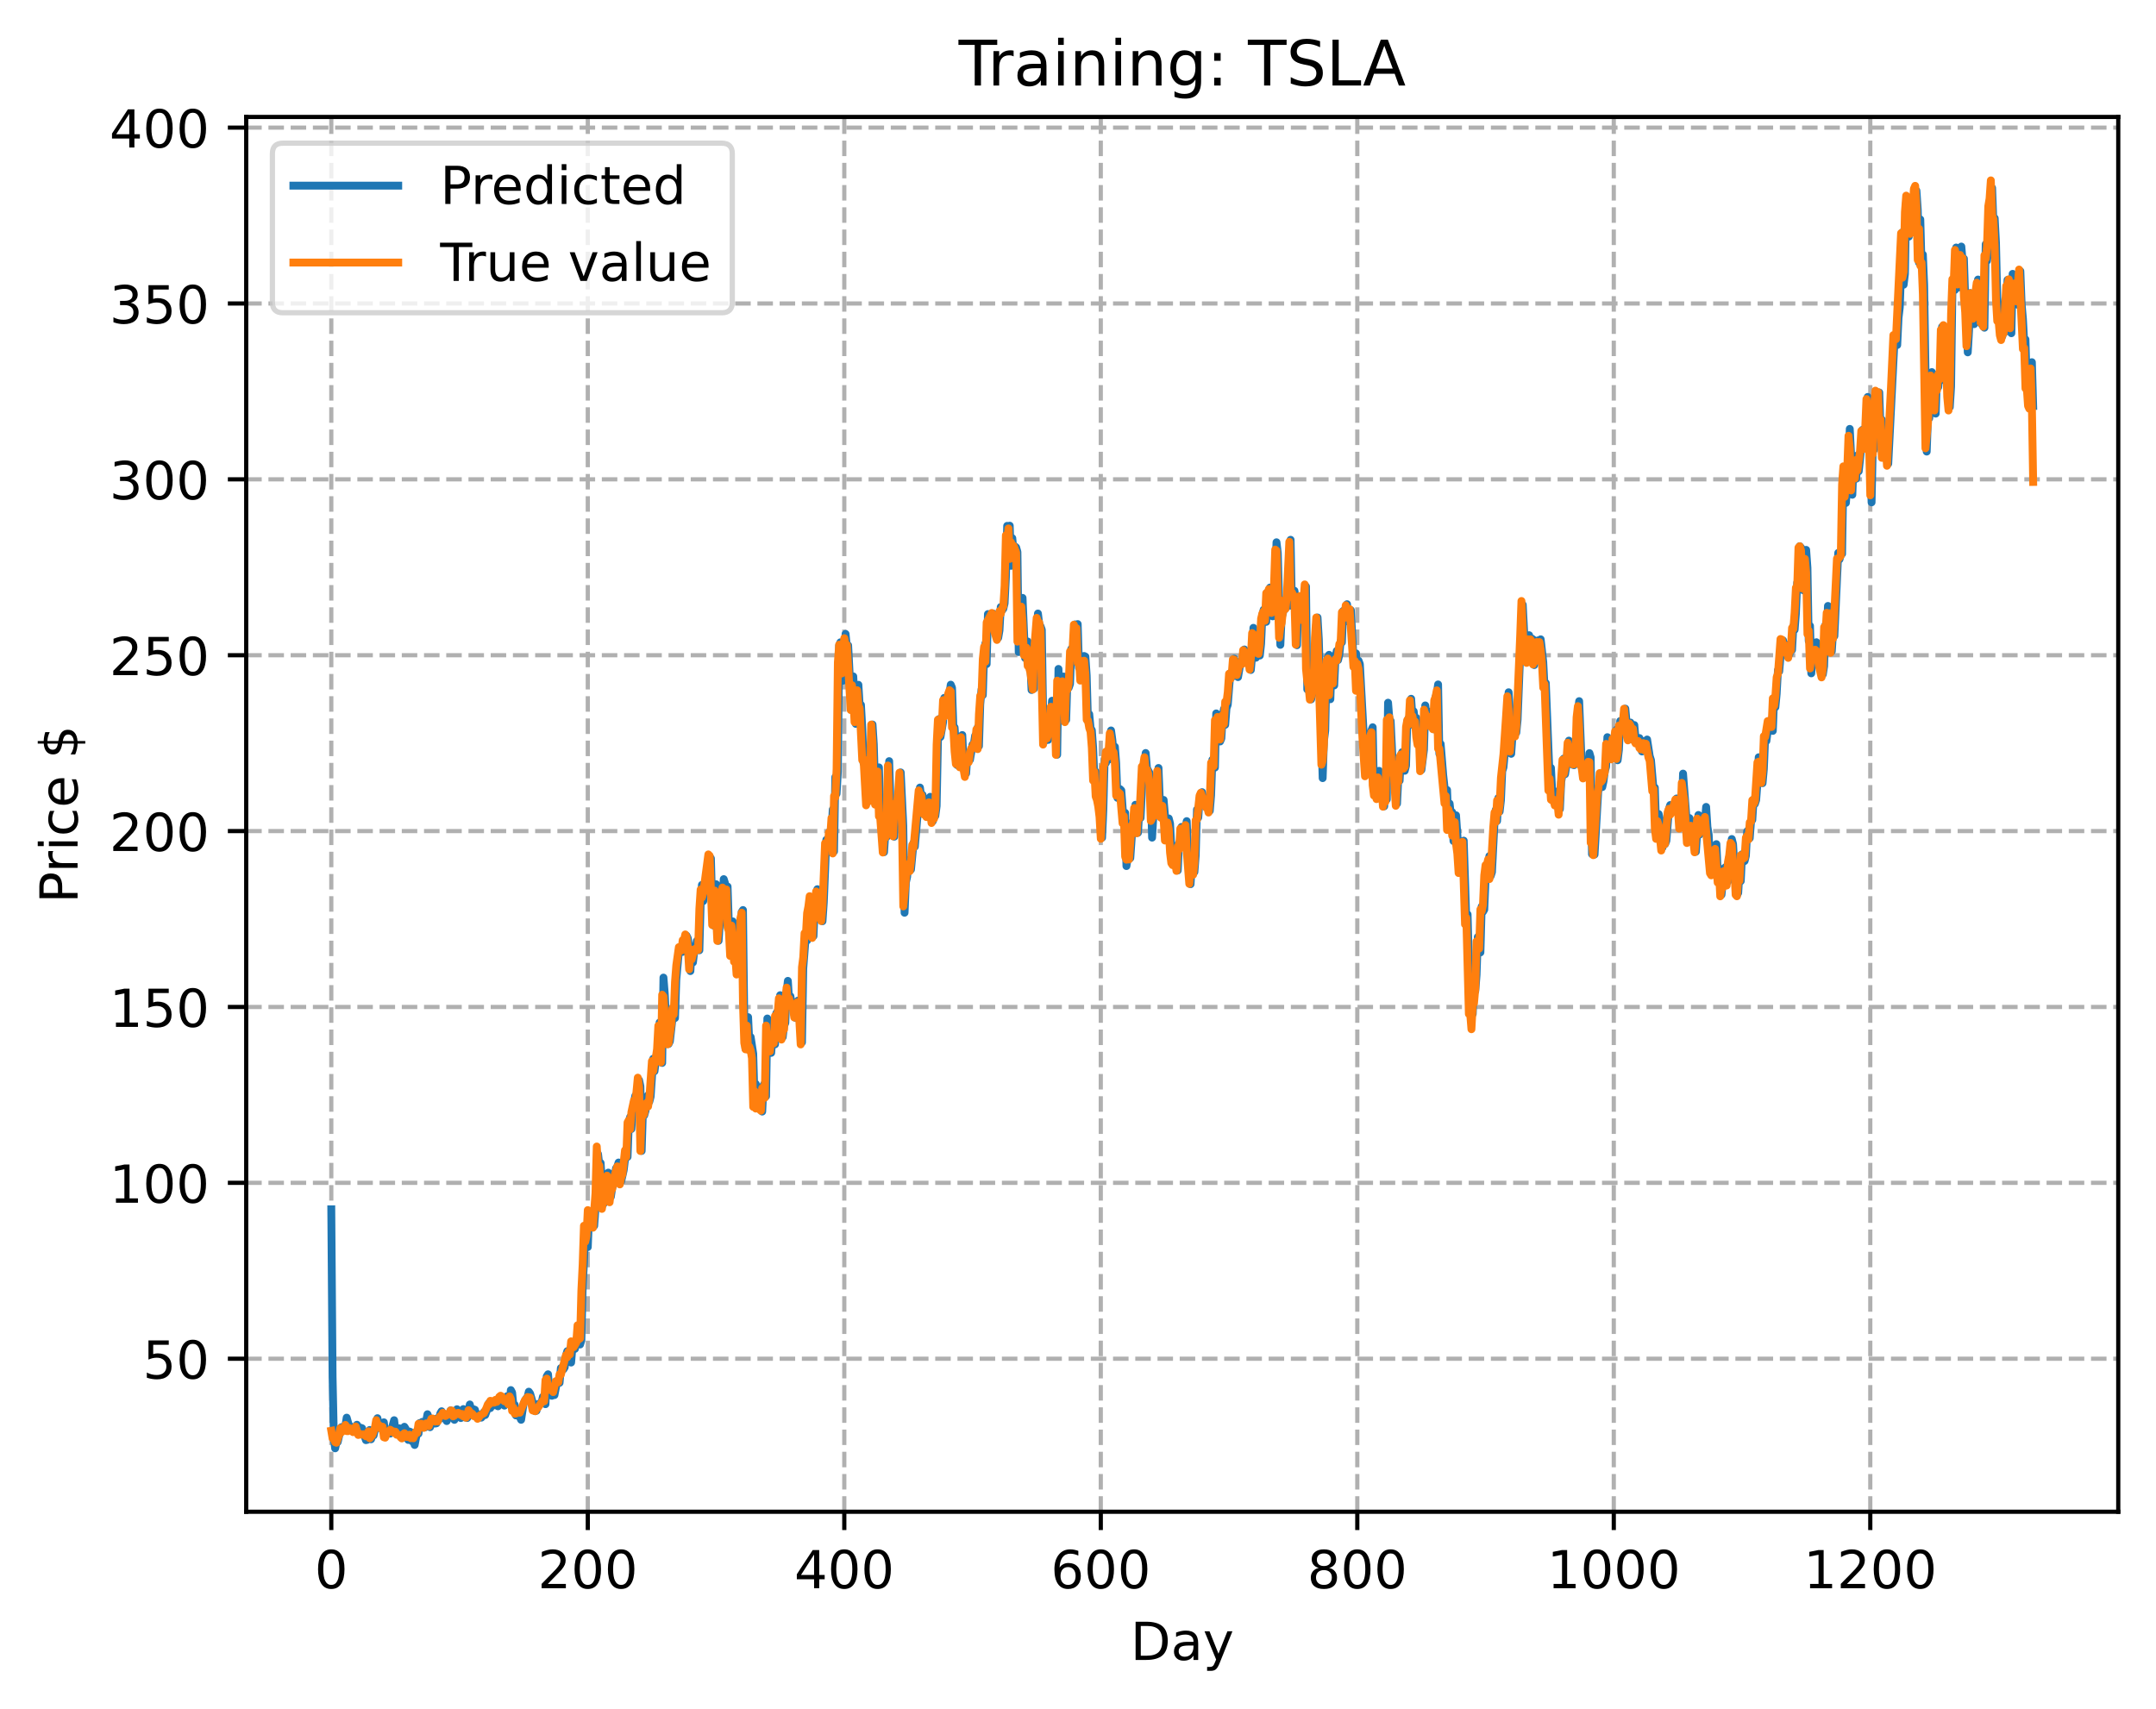 <?xml version="1.0" encoding="utf-8" standalone="no"?>
<!DOCTYPE svg PUBLIC "-//W3C//DTD SVG 1.1//EN"
  "http://www.w3.org/Graphics/SVG/1.1/DTD/svg11.dtd">
<!-- Created with matplotlib (https://matplotlib.org/) -->
<svg height="325.986pt" version="1.1" viewBox="0 0 411.286 325.986" width="411.286pt" xmlns="http://www.w3.org/2000/svg" xmlns:xlink="http://www.w3.org/1999/xlink">
 <defs>
  <style type="text/css">
*{stroke-linecap:butt;stroke-linejoin:round;}
  </style>
 </defs>
 <g id="figure_1">
  <g id="patch_1">
   <path d="M 0 325.986 
L 411.286 325.986 
L 411.286 0 
L 0 0 
z
" style="fill:#ffffff;"/>
  </g>
  <g id="axes_1">
   <g id="patch_2">
    <path d="M 46.966 288.43 
L 404.086 288.43 
L 404.086 22.318 
L 46.966 22.318 
z
" style="fill:#ffffff;"/>
   </g>
   <g id="matplotlib.axis_1">
    <g id="xtick_1">
     <g id="line2d_1">
      <path clip-path="url(#pc869311b22)" d="M 63.198 288.43 
L 63.198 22.318 
" style="fill:none;stroke:#b0b0b0;stroke-dasharray:2.96,1.28;stroke-dashoffset:0;stroke-width:0.8;"/>
     </g>
     <g id="line2d_2">
      <defs>
       <path d="M 0 0 
L 0 3.5 
" id="mf5345d68eb" style="stroke:#000000;stroke-width:0.8;"/>
      </defs>
      <g>
       <use style="stroke:#000000;stroke-width:0.8;" x="63.198" xlink:href="#mf5345d68eb" y="288.43"/>
      </g>
     </g>
     <g id="text_1">
      <!-- 0 -->
      <defs>
       <path d="M 31.781 66.406 
Q 24.172 66.406 20.328 58.906 
Q 16.5 51.422 16.5 36.375 
Q 16.5 21.391 20.328 13.891 
Q 24.172 6.391 31.781 6.391 
Q 39.453 6.391 43.281 13.891 
Q 47.125 21.391 47.125 36.375 
Q 47.125 51.422 43.281 58.906 
Q 39.453 66.406 31.781 66.406 
z
M 31.781 74.219 
Q 44.047 74.219 50.516 64.516 
Q 56.984 54.828 56.984 36.375 
Q 56.984 17.969 50.516 8.266 
Q 44.047 -1.422 31.781 -1.422 
Q 19.531 -1.422 13.062 8.266 
Q 6.594 17.969 6.594 36.375 
Q 6.594 54.828 13.062 64.516 
Q 19.531 74.219 31.781 74.219 
z
" id="DejaVuSans-48"/>
      </defs>
      <g transform="translate(60.017 303.029)scale(0.1 -0.1)">
       <use xlink:href="#DejaVuSans-48"/>
      </g>
     </g>
    </g>
    <g id="xtick_2">
     <g id="line2d_3">
      <path clip-path="url(#pc869311b22)" d="M 112.129 288.43 
L 112.129 22.318 
" style="fill:none;stroke:#b0b0b0;stroke-dasharray:2.96,1.28;stroke-dashoffset:0;stroke-width:0.8;"/>
     </g>
     <g id="line2d_4">
      <g>
       <use style="stroke:#000000;stroke-width:0.8;" x="112.129" xlink:href="#mf5345d68eb" y="288.43"/>
      </g>
     </g>
     <g id="text_2">
      <!-- 200 -->
      <defs>
       <path d="M 19.188 8.297 
L 53.609 8.297 
L 53.609 0 
L 7.328 0 
L 7.328 8.297 
Q 12.938 14.109 22.625 23.891 
Q 32.328 33.688 34.812 36.531 
Q 39.547 41.844 41.422 45.531 
Q 43.312 49.219 43.312 52.781 
Q 43.312 58.594 39.234 62.25 
Q 35.156 65.922 28.609 65.922 
Q 23.969 65.922 18.812 64.312 
Q 13.672 62.703 7.812 59.422 
L 7.812 69.391 
Q 13.766 71.781 18.938 73 
Q 24.125 74.219 28.422 74.219 
Q 39.75 74.219 46.484 68.547 
Q 53.219 62.891 53.219 53.422 
Q 53.219 48.922 51.531 44.891 
Q 49.859 40.875 45.406 35.406 
Q 44.188 33.984 37.641 27.219 
Q 31.109 20.453 19.188 8.297 
z
" id="DejaVuSans-50"/>
      </defs>
      <g transform="translate(102.585 303.029)scale(0.1 -0.1)">
       <use xlink:href="#DejaVuSans-50"/>
       <use x="63.623" xlink:href="#DejaVuSans-48"/>
       <use x="127.246" xlink:href="#DejaVuSans-48"/>
      </g>
     </g>
    </g>
    <g id="xtick_3">
     <g id="line2d_5">
      <path clip-path="url(#pc869311b22)" d="M 161.06 288.43 
L 161.06 22.318 
" style="fill:none;stroke:#b0b0b0;stroke-dasharray:2.96,1.28;stroke-dashoffset:0;stroke-width:0.8;"/>
     </g>
     <g id="line2d_6">
      <g>
       <use style="stroke:#000000;stroke-width:0.8;" x="161.06" xlink:href="#mf5345d68eb" y="288.43"/>
      </g>
     </g>
     <g id="text_3">
      <!-- 400 -->
      <defs>
       <path d="M 37.797 64.312 
L 12.891 25.391 
L 37.797 25.391 
z
M 35.203 72.906 
L 47.609 72.906 
L 47.609 25.391 
L 58.016 25.391 
L 58.016 17.188 
L 47.609 17.188 
L 47.609 0 
L 37.797 0 
L 37.797 17.188 
L 4.891 17.188 
L 4.891 26.703 
z
" id="DejaVuSans-52"/>
      </defs>
      <g transform="translate(151.516 303.029)scale(0.1 -0.1)">
       <use xlink:href="#DejaVuSans-52"/>
       <use x="63.623" xlink:href="#DejaVuSans-48"/>
       <use x="127.246" xlink:href="#DejaVuSans-48"/>
      </g>
     </g>
    </g>
    <g id="xtick_4">
     <g id="line2d_7">
      <path clip-path="url(#pc869311b22)" d="M 209.99 288.43 
L 209.99 22.318 
" style="fill:none;stroke:#b0b0b0;stroke-dasharray:2.96,1.28;stroke-dashoffset:0;stroke-width:0.8;"/>
     </g>
     <g id="line2d_8">
      <g>
       <use style="stroke:#000000;stroke-width:0.8;" x="209.99" xlink:href="#mf5345d68eb" y="288.43"/>
      </g>
     </g>
     <g id="text_4">
      <!-- 600 -->
      <defs>
       <path d="M 33.016 40.375 
Q 26.375 40.375 22.484 35.828 
Q 18.609 31.297 18.609 23.391 
Q 18.609 15.531 22.484 10.953 
Q 26.375 6.391 33.016 6.391 
Q 39.656 6.391 43.531 10.953 
Q 47.406 15.531 47.406 23.391 
Q 47.406 31.297 43.531 35.828 
Q 39.656 40.375 33.016 40.375 
z
M 52.594 71.297 
L 52.594 62.312 
Q 48.875 64.062 45.094 64.984 
Q 41.312 65.922 37.594 65.922 
Q 27.828 65.922 22.672 59.328 
Q 17.531 52.734 16.797 39.406 
Q 19.672 43.656 24.016 45.922 
Q 28.375 48.188 33.594 48.188 
Q 44.578 48.188 50.953 41.516 
Q 57.328 34.859 57.328 23.391 
Q 57.328 12.156 50.688 5.359 
Q 44.047 -1.422 33.016 -1.422 
Q 20.359 -1.422 13.672 8.266 
Q 6.984 17.969 6.984 36.375 
Q 6.984 53.656 15.188 63.938 
Q 23.391 74.219 37.203 74.219 
Q 40.922 74.219 44.703 73.484 
Q 48.484 72.75 52.594 71.297 
z
" id="DejaVuSans-54"/>
      </defs>
      <g transform="translate(200.446 303.029)scale(0.1 -0.1)">
       <use xlink:href="#DejaVuSans-54"/>
       <use x="63.623" xlink:href="#DejaVuSans-48"/>
       <use x="127.246" xlink:href="#DejaVuSans-48"/>
      </g>
     </g>
    </g>
    <g id="xtick_5">
     <g id="line2d_9">
      <path clip-path="url(#pc869311b22)" d="M 258.921 288.43 
L 258.921 22.318 
" style="fill:none;stroke:#b0b0b0;stroke-dasharray:2.96,1.28;stroke-dashoffset:0;stroke-width:0.8;"/>
     </g>
     <g id="line2d_10">
      <g>
       <use style="stroke:#000000;stroke-width:0.8;" x="258.921" xlink:href="#mf5345d68eb" y="288.43"/>
      </g>
     </g>
     <g id="text_5">
      <!-- 800 -->
      <defs>
       <path d="M 31.781 34.625 
Q 24.75 34.625 20.719 30.859 
Q 16.703 27.094 16.703 20.516 
Q 16.703 13.922 20.719 10.156 
Q 24.75 6.391 31.781 6.391 
Q 38.812 6.391 42.859 10.172 
Q 46.922 13.969 46.922 20.516 
Q 46.922 27.094 42.891 30.859 
Q 38.875 34.625 31.781 34.625 
z
M 21.922 38.812 
Q 15.578 40.375 12.031 44.719 
Q 8.5 49.078 8.5 55.328 
Q 8.5 64.062 14.719 69.141 
Q 20.953 74.219 31.781 74.219 
Q 42.672 74.219 48.875 69.141 
Q 55.078 64.062 55.078 55.328 
Q 55.078 49.078 51.531 44.719 
Q 48 40.375 41.703 38.812 
Q 48.828 37.156 52.797 32.312 
Q 56.781 27.484 56.781 20.516 
Q 56.781 9.906 50.312 4.234 
Q 43.844 -1.422 31.781 -1.422 
Q 19.734 -1.422 13.25 4.234 
Q 6.781 9.906 6.781 20.516 
Q 6.781 27.484 10.781 32.312 
Q 14.797 37.156 21.922 38.812 
z
M 18.312 54.391 
Q 18.312 48.734 21.844 45.562 
Q 25.391 42.391 31.781 42.391 
Q 38.141 42.391 41.719 45.562 
Q 45.312 48.734 45.312 54.391 
Q 45.312 60.062 41.719 63.234 
Q 38.141 66.406 31.781 66.406 
Q 25.391 66.406 21.844 63.234 
Q 18.312 60.062 18.312 54.391 
z
" id="DejaVuSans-56"/>
      </defs>
      <g transform="translate(249.377 303.029)scale(0.1 -0.1)">
       <use xlink:href="#DejaVuSans-56"/>
       <use x="63.623" xlink:href="#DejaVuSans-48"/>
       <use x="127.246" xlink:href="#DejaVuSans-48"/>
      </g>
     </g>
    </g>
    <g id="xtick_6">
     <g id="line2d_11">
      <path clip-path="url(#pc869311b22)" d="M 307.851 288.43 
L 307.851 22.318 
" style="fill:none;stroke:#b0b0b0;stroke-dasharray:2.96,1.28;stroke-dashoffset:0;stroke-width:0.8;"/>
     </g>
     <g id="line2d_12">
      <g>
       <use style="stroke:#000000;stroke-width:0.8;" x="307.851" xlink:href="#mf5345d68eb" y="288.43"/>
      </g>
     </g>
     <g id="text_6">
      <!-- 1000 -->
      <defs>
       <path d="M 12.406 8.297 
L 28.516 8.297 
L 28.516 63.922 
L 10.984 60.406 
L 10.984 69.391 
L 28.422 72.906 
L 38.281 72.906 
L 38.281 8.297 
L 54.391 8.297 
L 54.391 0 
L 12.406 0 
z
" id="DejaVuSans-49"/>
      </defs>
      <g transform="translate(295.126 303.029)scale(0.1 -0.1)">
       <use xlink:href="#DejaVuSans-49"/>
       <use x="63.623" xlink:href="#DejaVuSans-48"/>
       <use x="127.246" xlink:href="#DejaVuSans-48"/>
       <use x="190.869" xlink:href="#DejaVuSans-48"/>
      </g>
     </g>
    </g>
    <g id="xtick_7">
     <g id="line2d_13">
      <path clip-path="url(#pc869311b22)" d="M 356.782 288.43 
L 356.782 22.318 
" style="fill:none;stroke:#b0b0b0;stroke-dasharray:2.96,1.28;stroke-dashoffset:0;stroke-width:0.8;"/>
     </g>
     <g id="line2d_14">
      <g>
       <use style="stroke:#000000;stroke-width:0.8;" x="356.782" xlink:href="#mf5345d68eb" y="288.43"/>
      </g>
     </g>
     <g id="text_7">
      <!-- 1200 -->
      <g transform="translate(344.057 303.029)scale(0.1 -0.1)">
       <use xlink:href="#DejaVuSans-49"/>
       <use x="63.623" xlink:href="#DejaVuSans-50"/>
       <use x="127.246" xlink:href="#DejaVuSans-48"/>
       <use x="190.869" xlink:href="#DejaVuSans-48"/>
      </g>
     </g>
    </g>
    <g id="text_8">
     <!-- Day -->
     <defs>
      <path d="M 19.672 64.797 
L 19.672 8.109 
L 31.594 8.109 
Q 46.688 8.109 53.688 14.938 
Q 60.688 21.781 60.688 36.531 
Q 60.688 51.172 53.688 57.984 
Q 46.688 64.797 31.594 64.797 
z
M 9.812 72.906 
L 30.078 72.906 
Q 51.266 72.906 61.172 64.094 
Q 71.094 55.281 71.094 36.531 
Q 71.094 17.672 61.125 8.828 
Q 51.172 0 30.078 0 
L 9.812 0 
z
" id="DejaVuSans-68"/>
      <path d="M 34.281 27.484 
Q 23.391 27.484 19.188 25 
Q 14.984 22.516 14.984 16.5 
Q 14.984 11.719 18.141 8.906 
Q 21.297 6.109 26.703 6.109 
Q 34.188 6.109 38.703 11.406 
Q 43.219 16.703 43.219 25.484 
L 43.219 27.484 
z
M 52.203 31.203 
L 52.203 0 
L 43.219 0 
L 43.219 8.297 
Q 40.141 3.328 35.547 0.953 
Q 30.953 -1.422 24.312 -1.422 
Q 15.922 -1.422 10.953 3.297 
Q 6 8.016 6 15.922 
Q 6 25.141 12.172 29.828 
Q 18.359 34.516 30.609 34.516 
L 43.219 34.516 
L 43.219 35.406 
Q 43.219 41.609 39.141 45 
Q 35.062 48.391 27.688 48.391 
Q 23 48.391 18.547 47.266 
Q 14.109 46.141 10.016 43.891 
L 10.016 52.203 
Q 14.938 54.109 19.578 55.047 
Q 24.219 56 28.609 56 
Q 40.484 56 46.344 49.844 
Q 52.203 43.703 52.203 31.203 
z
" id="DejaVuSans-97"/>
      <path d="M 32.172 -5.078 
Q 28.375 -14.844 24.75 -17.812 
Q 21.141 -20.797 15.094 -20.797 
L 7.906 -20.797 
L 7.906 -13.281 
L 13.188 -13.281 
Q 16.891 -13.281 18.938 -11.516 
Q 21 -9.766 23.484 -3.219 
L 25.094 0.875 
L 2.984 54.688 
L 12.5 54.688 
L 29.594 11.922 
L 46.688 54.688 
L 56.203 54.688 
z
" id="DejaVuSans-121"/>
     </defs>
     <g transform="translate(215.652 316.707)scale(0.1 -0.1)">
      <use xlink:href="#DejaVuSans-68"/>
      <use x="77.002" xlink:href="#DejaVuSans-97"/>
      <use x="138.281" xlink:href="#DejaVuSans-121"/>
     </g>
    </g>
   </g>
   <g id="matplotlib.axis_2">
    <g id="ytick_1">
     <g id="line2d_15">
      <path clip-path="url(#pc869311b22)" d="M 46.966 259.232 
L 404.086 259.232 
" style="fill:none;stroke:#b0b0b0;stroke-dasharray:2.96,1.28;stroke-dashoffset:0;stroke-width:0.8;"/>
     </g>
     <g id="line2d_16">
      <defs>
       <path d="M 0 0 
L -3.5 0 
" id="m4ab0c74950" style="stroke:#000000;stroke-width:0.8;"/>
      </defs>
      <g>
       <use style="stroke:#000000;stroke-width:0.8;" x="46.966" xlink:href="#m4ab0c74950" y="259.232"/>
      </g>
     </g>
     <g id="text_9">
      <!-- 50 -->
      <defs>
       <path d="M 10.797 72.906 
L 49.516 72.906 
L 49.516 64.594 
L 19.828 64.594 
L 19.828 46.734 
Q 21.969 47.469 24.109 47.828 
Q 26.266 48.188 28.422 48.188 
Q 40.625 48.188 47.75 41.5 
Q 54.891 34.812 54.891 23.391 
Q 54.891 11.625 47.562 5.094 
Q 40.234 -1.422 26.906 -1.422 
Q 22.312 -1.422 17.547 -0.641 
Q 12.797 0.141 7.719 1.703 
L 7.719 11.625 
Q 12.109 9.234 16.797 8.062 
Q 21.484 6.891 26.703 6.891 
Q 35.156 6.891 40.078 11.328 
Q 45.016 15.766 45.016 23.391 
Q 45.016 31 40.078 35.438 
Q 35.156 39.891 26.703 39.891 
Q 22.75 39.891 18.812 39.016 
Q 14.891 38.141 10.797 36.281 
z
" id="DejaVuSans-53"/>
      </defs>
      <g transform="translate(27.241 263.032)scale(0.1 -0.1)">
       <use xlink:href="#DejaVuSans-53"/>
       <use x="63.623" xlink:href="#DejaVuSans-48"/>
      </g>
     </g>
    </g>
    <g id="ytick_2">
     <g id="line2d_17">
      <path clip-path="url(#pc869311b22)" d="M 46.966 225.678 
L 404.086 225.678 
" style="fill:none;stroke:#b0b0b0;stroke-dasharray:2.96,1.28;stroke-dashoffset:0;stroke-width:0.8;"/>
     </g>
     <g id="line2d_18">
      <g>
       <use style="stroke:#000000;stroke-width:0.8;" x="46.966" xlink:href="#m4ab0c74950" y="225.678"/>
      </g>
     </g>
     <g id="text_10">
      <!-- 100 -->
      <g transform="translate(20.878 229.477)scale(0.1 -0.1)">
       <use xlink:href="#DejaVuSans-49"/>
       <use x="63.623" xlink:href="#DejaVuSans-48"/>
       <use x="127.246" xlink:href="#DejaVuSans-48"/>
      </g>
     </g>
    </g>
    <g id="ytick_3">
     <g id="line2d_19">
      <path clip-path="url(#pc869311b22)" d="M 46.966 192.123 
L 404.086 192.123 
" style="fill:none;stroke:#b0b0b0;stroke-dasharray:2.96,1.28;stroke-dashoffset:0;stroke-width:0.8;"/>
     </g>
     <g id="line2d_20">
      <g>
       <use style="stroke:#000000;stroke-width:0.8;" x="46.966" xlink:href="#m4ab0c74950" y="192.123"/>
      </g>
     </g>
     <g id="text_11">
      <!-- 150 -->
      <g transform="translate(20.878 195.922)scale(0.1 -0.1)">
       <use xlink:href="#DejaVuSans-49"/>
       <use x="63.623" xlink:href="#DejaVuSans-53"/>
       <use x="127.246" xlink:href="#DejaVuSans-48"/>
      </g>
     </g>
    </g>
    <g id="ytick_4">
     <g id="line2d_21">
      <path clip-path="url(#pc869311b22)" d="M 46.966 158.568 
L 404.086 158.568 
" style="fill:none;stroke:#b0b0b0;stroke-dasharray:2.96,1.28;stroke-dashoffset:0;stroke-width:0.8;"/>
     </g>
     <g id="line2d_22">
      <g>
       <use style="stroke:#000000;stroke-width:0.8;" x="46.966" xlink:href="#m4ab0c74950" y="158.568"/>
      </g>
     </g>
     <g id="text_12">
      <!-- 200 -->
      <g transform="translate(20.878 162.367)scale(0.1 -0.1)">
       <use xlink:href="#DejaVuSans-50"/>
       <use x="63.623" xlink:href="#DejaVuSans-48"/>
       <use x="127.246" xlink:href="#DejaVuSans-48"/>
      </g>
     </g>
    </g>
    <g id="ytick_5">
     <g id="line2d_23">
      <path clip-path="url(#pc869311b22)" d="M 46.966 125.013 
L 404.086 125.013 
" style="fill:none;stroke:#b0b0b0;stroke-dasharray:2.96,1.28;stroke-dashoffset:0;stroke-width:0.8;"/>
     </g>
     <g id="line2d_24">
      <g>
       <use style="stroke:#000000;stroke-width:0.8;" x="46.966" xlink:href="#m4ab0c74950" y="125.013"/>
      </g>
     </g>
     <g id="text_13">
      <!-- 250 -->
      <g transform="translate(20.878 128.812)scale(0.1 -0.1)">
       <use xlink:href="#DejaVuSans-50"/>
       <use x="63.623" xlink:href="#DejaVuSans-53"/>
       <use x="127.246" xlink:href="#DejaVuSans-48"/>
      </g>
     </g>
    </g>
    <g id="ytick_6">
     <g id="line2d_25">
      <path clip-path="url(#pc869311b22)" d="M 46.966 91.458 
L 404.086 91.458 
" style="fill:none;stroke:#b0b0b0;stroke-dasharray:2.96,1.28;stroke-dashoffset:0;stroke-width:0.8;"/>
     </g>
     <g id="line2d_26">
      <g>
       <use style="stroke:#000000;stroke-width:0.8;" x="46.966" xlink:href="#m4ab0c74950" y="91.458"/>
      </g>
     </g>
     <g id="text_14">
      <!-- 300 -->
      <defs>
       <path d="M 40.578 39.312 
Q 47.656 37.797 51.625 33 
Q 55.609 28.219 55.609 21.188 
Q 55.609 10.406 48.188 4.484 
Q 40.766 -1.422 27.094 -1.422 
Q 22.516 -1.422 17.656 -0.516 
Q 12.797 0.391 7.625 2.203 
L 7.625 11.719 
Q 11.719 9.328 16.594 8.109 
Q 21.484 6.891 26.812 6.891 
Q 36.078 6.891 40.938 10.547 
Q 45.797 14.203 45.797 21.188 
Q 45.797 27.641 41.281 31.266 
Q 36.766 34.906 28.719 34.906 
L 20.219 34.906 
L 20.219 43.016 
L 29.109 43.016 
Q 36.375 43.016 40.234 45.922 
Q 44.094 48.828 44.094 54.297 
Q 44.094 59.906 40.109 62.906 
Q 36.141 65.922 28.719 65.922 
Q 24.656 65.922 20.016 65.031 
Q 15.375 64.156 9.812 62.312 
L 9.812 71.094 
Q 15.438 72.656 20.344 73.438 
Q 25.25 74.219 29.594 74.219 
Q 40.828 74.219 47.359 69.109 
Q 53.906 64.016 53.906 55.328 
Q 53.906 49.266 50.438 45.094 
Q 46.969 40.922 40.578 39.312 
z
" id="DejaVuSans-51"/>
      </defs>
      <g transform="translate(20.878 95.257)scale(0.1 -0.1)">
       <use xlink:href="#DejaVuSans-51"/>
       <use x="63.623" xlink:href="#DejaVuSans-48"/>
       <use x="127.246" xlink:href="#DejaVuSans-48"/>
      </g>
     </g>
    </g>
    <g id="ytick_7">
     <g id="line2d_27">
      <path clip-path="url(#pc869311b22)" d="M 46.966 57.903 
L 404.086 57.903 
" style="fill:none;stroke:#b0b0b0;stroke-dasharray:2.96,1.28;stroke-dashoffset:0;stroke-width:0.8;"/>
     </g>
     <g id="line2d_28">
      <g>
       <use style="stroke:#000000;stroke-width:0.8;" x="46.966" xlink:href="#m4ab0c74950" y="57.903"/>
      </g>
     </g>
     <g id="text_15">
      <!-- 350 -->
      <g transform="translate(20.878 61.702)scale(0.1 -0.1)">
       <use xlink:href="#DejaVuSans-51"/>
       <use x="63.623" xlink:href="#DejaVuSans-53"/>
       <use x="127.246" xlink:href="#DejaVuSans-48"/>
      </g>
     </g>
    </g>
    <g id="ytick_8">
     <g id="line2d_29">
      <path clip-path="url(#pc869311b22)" d="M 46.966 24.348 
L 404.086 24.348 
" style="fill:none;stroke:#b0b0b0;stroke-dasharray:2.96,1.28;stroke-dashoffset:0;stroke-width:0.8;"/>
     </g>
     <g id="line2d_30">
      <g>
       <use style="stroke:#000000;stroke-width:0.8;" x="46.966" xlink:href="#m4ab0c74950" y="24.348"/>
      </g>
     </g>
     <g id="text_16">
      <!-- 400 -->
      <g transform="translate(20.878 28.147)scale(0.1 -0.1)">
       <use xlink:href="#DejaVuSans-52"/>
       <use x="63.623" xlink:href="#DejaVuSans-48"/>
       <use x="127.246" xlink:href="#DejaVuSans-48"/>
      </g>
     </g>
    </g>
    <g id="text_17">
     <!-- Price $ -->
     <defs>
      <path d="M 19.672 64.797 
L 19.672 37.406 
L 32.078 37.406 
Q 38.969 37.406 42.719 40.969 
Q 46.484 44.531 46.484 51.125 
Q 46.484 57.672 42.719 61.234 
Q 38.969 64.797 32.078 64.797 
z
M 9.812 72.906 
L 32.078 72.906 
Q 44.344 72.906 50.609 67.359 
Q 56.891 61.812 56.891 51.125 
Q 56.891 40.328 50.609 34.812 
Q 44.344 29.297 32.078 29.297 
L 19.672 29.297 
L 19.672 0 
L 9.812 0 
z
" id="DejaVuSans-80"/>
      <path d="M 41.109 46.297 
Q 39.594 47.172 37.812 47.578 
Q 36.031 48 33.891 48 
Q 26.266 48 22.188 43.047 
Q 18.109 38.094 18.109 28.812 
L 18.109 0 
L 9.078 0 
L 9.078 54.688 
L 18.109 54.688 
L 18.109 46.188 
Q 20.953 51.172 25.484 53.578 
Q 30.031 56 36.531 56 
Q 37.453 56 38.578 55.875 
Q 39.703 55.766 41.062 55.516 
z
" id="DejaVuSans-114"/>
      <path d="M 9.422 54.688 
L 18.406 54.688 
L 18.406 0 
L 9.422 0 
z
M 9.422 75.984 
L 18.406 75.984 
L 18.406 64.594 
L 9.422 64.594 
z
" id="DejaVuSans-105"/>
      <path d="M 48.781 52.594 
L 48.781 44.188 
Q 44.969 46.297 41.141 47.344 
Q 37.312 48.391 33.406 48.391 
Q 24.656 48.391 19.812 42.844 
Q 14.984 37.312 14.984 27.297 
Q 14.984 17.281 19.812 11.734 
Q 24.656 6.203 33.406 6.203 
Q 37.312 6.203 41.141 7.25 
Q 44.969 8.297 48.781 10.406 
L 48.781 2.094 
Q 45.016 0.344 40.984 -0.531 
Q 36.969 -1.422 32.422 -1.422 
Q 20.062 -1.422 12.781 6.344 
Q 5.516 14.109 5.516 27.297 
Q 5.516 40.672 12.859 48.328 
Q 20.219 56 33.016 56 
Q 37.156 56 41.109 55.141 
Q 45.062 54.297 48.781 52.594 
z
" id="DejaVuSans-99"/>
      <path d="M 56.203 29.594 
L 56.203 25.203 
L 14.891 25.203 
Q 15.484 15.922 20.484 11.062 
Q 25.484 6.203 34.422 6.203 
Q 39.594 6.203 44.453 7.469 
Q 49.312 8.734 54.109 11.281 
L 54.109 2.781 
Q 49.266 0.734 44.188 -0.344 
Q 39.109 -1.422 33.891 -1.422 
Q 20.797 -1.422 13.156 6.188 
Q 5.516 13.812 5.516 26.812 
Q 5.516 40.234 12.766 48.109 
Q 20.016 56 32.328 56 
Q 43.359 56 49.781 48.891 
Q 56.203 41.797 56.203 29.594 
z
M 47.219 32.234 
Q 47.125 39.594 43.094 43.984 
Q 39.062 48.391 32.422 48.391 
Q 24.906 48.391 20.391 44.141 
Q 15.875 39.891 15.188 32.172 
z
" id="DejaVuSans-101"/>
      <path id="DejaVuSans-32"/>
      <path d="M 33.797 -14.703 
L 28.906 -14.703 
L 28.859 0 
Q 23.734 0.094 18.609 1.188 
Q 13.484 2.297 8.297 4.5 
L 8.297 13.281 
Q 13.281 10.156 18.375 8.562 
Q 23.484 6.984 28.906 6.938 
L 28.906 29.203 
Q 18.109 30.953 13.203 35.156 
Q 8.297 39.359 8.297 46.688 
Q 8.297 54.641 13.625 59.219 
Q 18.953 63.812 28.906 64.5 
L 28.906 75.984 
L 33.797 75.984 
L 33.797 64.656 
Q 38.328 64.453 42.578 63.688 
Q 46.828 62.938 50.875 61.625 
L 50.875 53.078 
Q 46.828 55.125 42.547 56.25 
Q 38.281 57.375 33.797 57.562 
L 33.797 36.719 
Q 44.875 35.016 50.094 30.609 
Q 55.328 26.219 55.328 18.609 
Q 55.328 10.359 49.781 5.594 
Q 44.234 0.828 33.797 0.094 
z
M 28.906 37.594 
L 28.906 57.625 
Q 23.25 56.984 20.266 54.391 
Q 17.281 51.812 17.281 47.516 
Q 17.281 43.312 20.031 40.969 
Q 22.797 38.625 28.906 37.594 
z
M 33.797 28.219 
L 33.797 7.078 
Q 39.984 7.906 43.141 10.594 
Q 46.297 13.281 46.297 17.672 
Q 46.297 21.969 43.281 24.5 
Q 40.281 27.047 33.797 28.219 
z
" id="DejaVuSans-36"/>
     </defs>
     <g transform="translate(14.798 172.342)rotate(-90)scale(0.1 -0.1)">
      <use xlink:href="#DejaVuSans-80"/>
      <use x="58.553" xlink:href="#DejaVuSans-114"/>
      <use x="99.666" xlink:href="#DejaVuSans-105"/>
      <use x="127.449" xlink:href="#DejaVuSans-99"/>
      <use x="182.43" xlink:href="#DejaVuSans-101"/>
      <use x="243.953" xlink:href="#DejaVuSans-32"/>
      <use x="275.74" xlink:href="#DejaVuSans-36"/>
     </g>
    </g>
   </g>
   <g id="line2d_31">
    <path clip-path="url(#pc869311b22)" d="M 63.198 230.729 
L 63.443 262.664 
L 63.688 274.394 
L 63.932 276.334 
L 64.177 275.206 
L 64.422 275.135 
L 64.911 272.998 
L 65.156 272.284 
L 65.4 272.872 
L 65.645 272.192 
L 65.89 272.029 
L 66.134 270.479 
L 66.623 272.205 
L 66.868 272.128 
L 67.357 273.113 
L 67.602 272.987 
L 68.091 271.833 
L 68.336 272.212 
L 68.581 273.671 
L 68.825 272.408 
L 69.07 272.497 
L 69.804 274.774 
L 70.049 274.714 
L 70.293 273.412 
L 70.538 272.828 
L 70.783 274.61 
L 71.027 273.891 
L 71.272 273.878 
L 71.517 272.802 
L 71.761 272.529 
L 72.006 270.581 
L 72.251 272.104 
L 72.74 272.138 
L 72.984 272.674 
L 73.229 271.368 
L 73.474 273.594 
L 73.718 273.502 
L 73.963 272.936 
L 74.208 273.071 
L 74.452 273.522 
L 75.186 270.966 
L 75.431 273.028 
L 75.676 272.429 
L 75.92 273.451 
L 76.165 272.501 
L 76.41 272.989 
L 76.654 274.287 
L 76.899 273.91 
L 77.144 272.218 
L 77.388 272.599 
L 77.878 274.73 
L 78.122 273.131 
L 78.367 273.242 
L 78.611 274.99 
L 78.856 274.542 
L 79.101 275.691 
L 79.59 273.148 
L 79.835 273.53 
L 80.079 271.502 
L 80.324 272.045 
L 80.569 271.282 
L 80.813 271.645 
L 81.058 272.338 
L 81.547 269.826 
L 81.792 270.469 
L 82.037 272.299 
L 82.281 271.737 
L 82.526 270.823 
L 82.771 270.722 
L 83.015 271.604 
L 83.26 271.561 
L 83.505 270.545 
L 83.749 270.858 
L 83.994 269.679 
L 84.239 269.26 
L 84.483 270.051 
L 84.728 269.974 
L 84.972 270.755 
L 85.217 271.133 
L 85.951 269.108 
L 86.196 269.223 
L 86.685 270.899 
L 86.93 269.443 
L 87.174 268.872 
L 87.419 269.395 
L 87.664 269.199 
L 87.908 270.557 
L 88.153 270.264 
L 88.398 268.842 
L 88.642 270.427 
L 88.887 269.705 
L 89.132 270.553 
L 89.621 267.963 
L 90.11 269.922 
L 90.355 268.879 
L 90.599 268.979 
L 90.844 270.191 
L 91.089 269.752 
L 91.333 270.424 
L 91.578 269.905 
L 91.823 270.479 
L 92.067 270.184 
L 92.312 269.414 
L 92.557 269.986 
L 92.801 269.332 
L 93.291 267.665 
L 93.535 268.664 
L 93.78 267.907 
L 94.025 268.154 
L 94.269 267.873 
L 94.514 268.128 
L 94.759 267.144 
L 95.003 268.313 
L 95.248 266.608 
L 95.493 266.697 
L 95.737 266.504 
L 96.227 268.184 
L 96.471 267.906 
L 96.716 266.395 
L 97.205 267.917 
L 97.45 265.22 
L 97.694 265.685 
L 97.939 268.175 
L 98.184 268.02 
L 98.428 270.058 
L 98.673 269.705 
L 98.918 269.829 
L 99.407 270.889 
L 99.896 267.738 
L 100.386 266.813 
L 100.63 266.587 
L 100.875 265.524 
L 101.12 265.865 
L 102.098 269.243 
L 102.343 269.161 
L 102.587 267.908 
L 102.832 268.122 
L 103.077 267.661 
L 103.321 267.606 
L 103.566 266.491 
L 103.811 266.877 
L 104.055 267.911 
L 104.3 262.59 
L 104.545 262.204 
L 104.789 265.183 
L 105.034 265.023 
L 105.279 266.305 
L 105.523 265.098 
L 105.768 266.175 
L 106.257 263.635 
L 106.502 263.61 
L 106.747 263.831 
L 106.991 261.028 
L 107.236 261.326 
L 107.481 261.266 
L 107.725 260.871 
L 107.97 258.636 
L 108.215 257.795 
L 108.459 259.156 
L 108.704 258.573 
L 108.948 259.966 
L 109.193 256.991 
L 109.438 257.434 
L 109.682 257.353 
L 109.927 255.648 
L 110.172 255.155 
L 110.416 253.807 
L 110.661 256.52 
L 110.906 255.715 
L 111.15 245.354 
L 111.395 241.01 
L 111.64 234.563 
L 111.884 237.191 
L 112.129 237.94 
L 112.374 231.707 
L 112.618 233.342 
L 112.863 232.871 
L 113.108 234.06 
L 113.352 233.87 
L 113.842 227.117 
L 114.086 220.191 
L 114.331 222.289 
L 114.575 221.888 
L 115.065 229.79 
L 115.309 229.379 
L 115.554 228.285 
L 115.799 228.793 
L 116.043 223.729 
L 116.288 224.642 
L 116.533 228.329 
L 116.777 226.651 
L 117.022 225.958 
L 117.511 222.902 
L 117.756 222.605 
L 118.001 221.804 
L 118.245 224.501 
L 118.49 225.421 
L 118.979 223.262 
L 119.469 219.185 
L 119.713 220.734 
L 119.958 214.141 
L 120.203 213.128 
L 120.447 215.41 
L 120.692 211.777 
L 121.181 209.082 
L 121.426 210.553 
L 121.915 206.086 
L 122.16 207.273 
L 122.404 219.594 
L 122.649 211.768 
L 122.894 212.81 
L 123.138 211.948 
L 123.383 209.645 
L 123.628 208.963 
L 123.872 210.18 
L 124.117 209.228 
L 124.606 202.005 
L 124.851 204.393 
L 125.096 202.522 
L 125.34 201.802 
L 125.585 200.147 
L 125.83 195.075 
L 126.074 197.415 
L 126.319 202.8 
L 126.563 186.519 
L 126.808 189.524 
L 127.053 194.783 
L 127.297 195.726 
L 127.542 199.182 
L 127.787 198.693 
L 128.521 192.168 
L 128.765 194.241 
L 129.01 186.962 
L 129.499 181.518 
L 129.744 180.766 
L 130.233 181.607 
L 130.478 179.58 
L 130.723 179.177 
L 130.967 178.529 
L 131.212 179.014 
L 131.457 180.751 
L 131.701 185.275 
L 131.946 180.602 
L 132.191 183.623 
L 132.435 181.516 
L 132.68 181.465 
L 132.924 179.528 
L 133.169 180.769 
L 133.414 181.305 
L 133.658 172.185 
L 133.903 168.828 
L 134.148 171.936 
L 135.126 164.136 
L 135.371 163.486 
L 135.616 163.78 
L 135.86 172.805 
L 136.105 176.575 
L 136.35 169.804 
L 136.594 168.698 
L 137.084 179.497 
L 137.573 172.164 
L 137.818 172.09 
L 138.062 167.732 
L 138.307 168.519 
L 138.551 170.363 
L 138.796 169.15 
L 139.041 176.583 
L 139.285 177.28 
L 139.53 182.09 
L 139.775 175.795 
L 140.019 178.62 
L 140.264 183.398 
L 140.509 182.871 
L 140.753 185.462 
L 140.998 184.908 
L 141.243 182.472 
L 141.487 174.004 
L 141.732 173.63 
L 141.977 194.21 
L 142.221 200.118 
L 142.466 199.699 
L 142.711 194.066 
L 142.955 199.326 
L 143.2 197.861 
L 143.689 201.043 
L 143.934 209.907 
L 144.178 206.812 
L 144.423 210.727 
L 144.668 209.91 
L 144.912 211.182 
L 145.157 210.677 
L 145.402 212.081 
L 145.646 207.066 
L 145.891 206.688 
L 146.136 209.163 
L 146.38 194.322 
L 146.625 199.094 
L 146.87 198.159 
L 147.114 200.88 
L 147.359 197.86 
L 147.604 197.351 
L 147.848 199.254 
L 148.093 193.318 
L 148.338 192.975 
L 148.582 192.848 
L 148.827 189.876 
L 149.316 197.87 
L 149.561 195.744 
L 149.806 195.182 
L 150.05 189.41 
L 150.295 187.144 
L 150.539 191.056 
L 150.784 190.08 
L 151.029 191.846 
L 151.273 192.351 
L 151.518 192.347 
L 151.763 194.199 
L 152.252 190.902 
L 152.497 193.602 
L 152.741 194.984 
L 152.986 198.875 
L 153.231 184.789 
L 153.72 178.404 
L 153.965 179.449 
L 154.209 174.291 
L 154.699 171.311 
L 154.943 176.037 
L 155.188 178.597 
L 155.433 172.313 
L 155.677 175.422 
L 155.922 169.652 
L 156.411 173.624 
L 156.656 171.605 
L 156.9 175.767 
L 157.145 172.205 
L 157.634 160.233 
L 157.879 160.695 
L 158.124 162.384 
L 158.368 158.528 
L 158.613 159.237 
L 158.858 154.45 
L 159.102 162.447 
L 159.347 148.256 
L 159.592 151.441 
L 159.836 147.173 
L 160.081 123.135 
L 160.326 122.547 
L 160.57 124.071 
L 160.815 129.876 
L 161.304 120.951 
L 161.549 123.397 
L 161.794 123.13 
L 162.283 132.563 
L 162.527 134.517 
L 162.772 129.053 
L 163.261 138.114 
L 163.751 130.656 
L 163.995 134.701 
L 164.24 134.485 
L 164.485 138.951 
L 164.729 145.591 
L 164.974 143.123 
L 165.463 153.042 
L 165.708 148.069 
L 165.953 151.69 
L 166.442 138.234 
L 166.687 142.043 
L 166.931 150.465 
L 167.176 152.9 
L 167.421 146.632 
L 167.665 146.412 
L 167.91 155.324 
L 168.154 156.298 
L 168.644 162.591 
L 168.888 158.777 
L 169.133 159.691 
L 169.378 155.231 
L 169.622 145.221 
L 169.867 153.435 
L 170.112 153.482 
L 170.356 158.92 
L 170.601 159.63 
L 170.846 153.539 
L 171.09 153.578 
L 171.335 153.297 
L 171.824 147.374 
L 172.314 157.552 
L 172.558 174.146 
L 172.803 168.382 
L 173.048 167.276 
L 173.292 164.145 
L 173.537 164.445 
L 173.782 165.904 
L 174.271 160.803 
L 174.515 161.544 
L 175.494 150.26 
L 175.739 152.174 
L 175.983 151.649 
L 176.228 152.867 
L 176.473 155.053 
L 176.717 154.767 
L 176.962 155.759 
L 177.207 153.238 
L 177.451 152.027 
L 177.941 156.684 
L 178.185 155.216 
L 178.43 155.665 
L 178.675 153.782 
L 178.919 141.573 
L 179.164 137.176 
L 179.409 140.608 
L 179.898 137.808 
L 180.142 133.147 
L 180.387 135.964 
L 180.632 133.314 
L 180.876 134.209 
L 181.366 130.631 
L 181.61 131.214 
L 181.855 138.438 
L 182.1 138.803 
L 182.589 145.977 
L 182.834 141.955 
L 183.078 145.546 
L 183.323 146.331 
L 183.568 140.239 
L 183.812 145.377 
L 184.057 146.234 
L 184.302 147.572 
L 184.546 144.131 
L 185.036 144.953 
L 185.525 142.069 
L 185.77 142.007 
L 186.014 140.377 
L 186.259 140.213 
L 186.503 138.786 
L 186.748 142.355 
L 186.993 134.439 
L 187.237 131.554 
L 187.482 132.631 
L 187.727 125.075 
L 187.971 122.765 
L 188.216 126.707 
L 188.461 117.161 
L 188.705 119.5 
L 188.95 117.832 
L 189.195 117.559 
L 189.439 117.05 
L 189.684 117.614 
L 189.929 120.764 
L 190.173 121.112 
L 190.418 121.698 
L 190.663 120.278 
L 190.907 115.812 
L 191.152 116.46 
L 191.397 116.14 
L 191.641 115.105 
L 191.886 110.152 
L 192.13 100.329 
L 192.375 104.284 
L 192.62 100.297 
L 192.864 107.958 
L 193.109 102.679 
L 193.354 105.427 
L 193.598 104.244 
L 193.843 104.441 
L 194.088 105.318 
L 194.332 124.409 
L 194.577 116.392 
L 195.066 114.074 
L 195.556 125.552 
L 196.045 122.392 
L 196.29 125.888 
L 196.534 126.153 
L 196.779 131.644 
L 197.024 129.844 
L 197.268 131.379 
L 197.513 122.387 
L 197.758 120.858 
L 198.002 117.054 
L 198.247 119.085 
L 198.491 119.482 
L 198.736 120.151 
L 198.981 135.698 
L 199.225 141.478 
L 199.47 138.185 
L 199.715 138.487 
L 199.959 141.168 
L 200.204 138.178 
L 200.449 136.647 
L 200.693 133.699 
L 200.938 137.234 
L 201.183 134.069 
L 201.427 134.671 
L 201.672 143.997 
L 201.917 127.628 
L 202.161 133.435 
L 202.406 132.767 
L 202.895 129.074 
L 203.385 137.343 
L 203.629 129.559 
L 203.874 131.217 
L 204.118 130.511 
L 204.363 123.809 
L 204.608 126.305 
L 205.097 119.126 
L 205.342 123.047 
L 205.586 119.072 
L 205.831 127.406 
L 206.076 125.483 
L 206.32 128.991 
L 206.565 126.134 
L 206.81 125.158 
L 207.054 125.275 
L 207.299 128.906 
L 207.544 137.589 
L 207.788 136.262 
L 208.033 138.9 
L 208.278 139.321 
L 208.522 142.61 
L 208.767 148.424 
L 209.012 147.237 
L 209.256 151.611 
L 209.501 151.194 
L 209.99 154.82 
L 210.235 159.835 
L 210.479 154.455 
L 210.724 144.798 
L 210.969 145.568 
L 211.213 143.339 
L 211.458 144.957 
L 211.703 143.462 
L 211.947 139.366 
L 212.192 141.147 
L 212.437 143.815 
L 212.681 142.482 
L 212.926 145.653 
L 213.171 152.228 
L 213.415 150.658 
L 213.66 150.558 
L 213.905 150.809 
L 214.394 157.345 
L 214.639 155.08 
L 214.883 165.24 
L 215.373 162.096 
L 215.617 163.722 
L 216.106 156.768 
L 216.351 157.629 
L 216.596 153.543 
L 216.84 154.679 
L 217.085 158.89 
L 217.33 154.616 
L 217.574 156.061 
L 218.064 146.066 
L 218.308 145.995 
L 218.553 143.67 
L 218.798 146.562 
L 219.287 147.493 
L 219.532 150.542 
L 219.776 159.818 
L 220.021 155.582 
L 220.266 154.74 
L 220.51 154.768 
L 221 146.523 
L 221.244 152.771 
L 221.489 155.149 
L 221.734 155.468 
L 221.978 152.624 
L 222.223 155.477 
L 222.467 159.723 
L 222.957 156.154 
L 223.201 157.118 
L 223.446 162.128 
L 223.691 164.171 
L 223.935 164.572 
L 224.18 161.528 
L 224.669 166.079 
L 224.914 160.807 
L 225.159 161.691 
L 225.403 157.769 
L 225.648 160.906 
L 226.137 158.172 
L 226.382 156.667 
L 226.627 162.621 
L 226.871 164.861 
L 227.116 168.698 
L 227.361 164.485 
L 227.85 166.363 
L 228.094 163.254 
L 228.339 154.465 
L 228.584 155.989 
L 228.828 152.578 
L 229.073 151.447 
L 229.318 151.143 
L 229.807 153.671 
L 230.052 152.497 
L 230.296 153.841 
L 230.541 153.76 
L 230.786 154.704 
L 231.03 151.755 
L 231.275 144.958 
L 231.52 146.208 
L 231.764 146.453 
L 232.009 136.116 
L 232.254 137.931 
L 232.498 136.966 
L 232.743 141.475 
L 232.988 140.902 
L 233.232 136.888 
L 233.477 135.275 
L 233.722 138.293 
L 233.966 135.121 
L 234.211 134.461 
L 234.7 128.414 
L 234.945 129.229 
L 235.189 128.869 
L 235.434 125.669 
L 235.679 126.267 
L 235.923 127.292 
L 236.168 129.188 
L 236.657 126.341 
L 236.902 126.323 
L 237.147 126.53 
L 237.391 123.917 
L 237.881 125.834 
L 238.125 126.462 
L 238.37 125.492 
L 238.615 127.833 
L 238.859 125.054 
L 239.104 119.786 
L 239.349 120.799 
L 239.593 125.489 
L 239.838 123.474 
L 240.082 124.065 
L 240.327 125.076 
L 240.572 122.791 
L 240.816 117.301 
L 241.061 116.333 
L 241.306 116.339 
L 241.55 118.644 
L 241.795 112.984 
L 242.04 115.045 
L 242.284 112.101 
L 242.529 113.608 
L 242.774 117.596 
L 243.018 111.819 
L 243.263 111.467 
L 243.508 103.462 
L 243.752 105.5 
L 244.242 123.035 
L 244.486 117.807 
L 244.976 116.103 
L 245.22 114.393 
L 245.465 115.825 
L 245.709 113.27 
L 246.199 102.99 
L 246.443 115.6 
L 246.688 113.06 
L 246.933 112.711 
L 247.177 114.225 
L 247.422 123.108 
L 247.667 114.077 
L 247.911 115.364 
L 248.156 113.746 
L 248.401 113.924 
L 248.645 118.484 
L 248.89 113.622 
L 249.135 111.896 
L 249.379 131.531 
L 249.624 130.969 
L 249.869 130.881 
L 250.113 133.437 
L 250.358 132.385 
L 250.603 128.432 
L 250.847 127.949 
L 251.092 119.323 
L 251.337 117.813 
L 251.581 121.99 
L 252.315 148.464 
L 252.56 141.343 
L 252.804 139.393 
L 253.049 127.595 
L 253.294 125.383 
L 253.538 124.937 
L 253.783 133.407 
L 254.028 125.618 
L 254.272 127.008 
L 254.517 130.779 
L 254.762 125.383 
L 255.006 124.177 
L 255.251 125.942 
L 255.496 124.909 
L 255.74 122.353 
L 255.985 122.569 
L 256.23 116.555 
L 256.474 116.63 
L 256.719 118.519 
L 256.964 115.276 
L 257.208 118.592 
L 257.453 117.818 
L 257.697 116.421 
L 258.187 125.467 
L 258.431 125.942 
L 258.676 124.655 
L 258.921 131.334 
L 259.165 126.05 
L 259.41 126.706 
L 260.389 144.558 
L 260.633 146.827 
L 260.878 144.611 
L 261.123 146.363 
L 261.367 143.761 
L 261.612 139.373 
L 261.857 138.756 
L 262.101 150.639 
L 262.346 151.033 
L 262.591 148.992 
L 262.835 150.8 
L 263.08 147.073 
L 263.325 151.353 
L 263.569 149.219 
L 263.814 150.591 
L 264.058 153.837 
L 264.303 148.342 
L 264.548 152.522 
L 264.792 134.069 
L 265.037 137.171 
L 265.282 137.543 
L 265.771 147.722 
L 266.016 145.352 
L 266.505 153.33 
L 266.75 148.255 
L 266.994 148.959 
L 267.239 144.218 
L 267.484 143.509 
L 267.973 147.058 
L 268.218 146.08 
L 268.462 137.576 
L 268.707 137.011 
L 268.952 138.318 
L 269.196 133.321 
L 269.441 136.871 
L 269.685 135.713 
L 269.93 137.773 
L 270.175 136.961 
L 270.419 140.685 
L 270.664 141.992 
L 270.909 139.808 
L 271.153 146.893 
L 271.643 143.026 
L 271.887 134.591 
L 272.377 138.16 
L 272.621 135.811 
L 272.866 137.717 
L 273.111 138.154 
L 273.355 137.581 
L 273.6 139.152 
L 273.845 133 
L 274.089 132.432 
L 274.334 130.587 
L 274.579 143.821 
L 274.823 141.94 
L 275.313 147.909 
L 275.802 152.39 
L 276.046 150.719 
L 276.291 157.075 
L 276.536 153.312 
L 276.78 155.666 
L 277.025 154.954 
L 277.27 160.459 
L 277.759 155.553 
L 278.248 162.768 
L 278.493 166.282 
L 278.982 163.504 
L 279.227 160.394 
L 279.716 175.593 
L 279.961 174.462 
L 280.45 192.871 
L 280.695 191.209 
L 280.94 193.454 
L 281.184 187.708 
L 281.429 189.071 
L 281.673 186.017 
L 281.918 178.76 
L 282.407 181.719 
L 282.652 172.952 
L 282.897 173.958 
L 283.141 173.548 
L 283.386 167.777 
L 283.631 165.237 
L 283.875 164.966 
L 284.12 163.33 
L 284.365 167.141 
L 284.609 166.39 
L 285.099 156.854 
L 285.343 154.503 
L 285.588 156.639 
L 285.833 152.245 
L 286.077 154.844 
L 286.322 152.699 
L 286.567 147.142 
L 286.811 146.38 
L 287.301 140.855 
L 287.79 132.078 
L 288.034 135.655 
L 288.279 143.824 
L 288.768 136.877 
L 289.258 139.786 
L 289.502 137.293 
L 289.992 124.771 
L 290.236 122.182 
L 290.481 115.376 
L 290.97 124.749 
L 291.215 124.085 
L 291.46 126.241 
L 291.704 121.193 
L 291.949 123.342 
L 292.194 121.816 
L 292.438 121.993 
L 292.683 126.89 
L 292.928 124.791 
L 293.172 125.819 
L 293.417 122.179 
L 293.661 123.353 
L 293.906 121.978 
L 294.395 126.342 
L 294.64 131.098 
L 294.885 130.326 
L 295.619 148.681 
L 295.863 146.502 
L 296.108 151.143 
L 296.353 152.071 
L 296.597 150.983 
L 296.842 152.526 
L 297.087 152.074 
L 297.331 151.067 
L 297.576 154.364 
L 297.821 149.185 
L 298.065 147.677 
L 298.31 144.731 
L 298.555 147.715 
L 298.799 146.099 
L 299.044 145.304 
L 299.289 141.31 
L 299.533 143.313 
L 299.778 142.656 
L 300.022 145.916 
L 300.267 145.99 
L 300.512 144.825 
L 300.756 144.313 
L 301.001 136.101 
L 301.246 133.776 
L 301.735 146.101 
L 301.98 145.241 
L 302.224 147.375 
L 302.469 145.123 
L 302.714 145.83 
L 302.958 147.956 
L 303.203 143.683 
L 303.448 144.531 
L 303.692 162.957 
L 303.937 160.937 
L 304.182 163.038 
L 304.916 150.397 
L 305.16 149.801 
L 305.405 148.283 
L 305.649 150.177 
L 305.894 149.043 
L 306.139 147.135 
L 306.383 146.315 
L 306.628 140.646 
L 306.873 141.818 
L 307.117 143.632 
L 307.362 144.447 
L 307.607 144.737 
L 307.851 140.84 
L 308.096 141.763 
L 308.341 139.233 
L 308.585 145.052 
L 308.83 143.072 
L 309.075 137.571 
L 309.319 139.103 
L 309.564 139.584 
L 309.809 138.111 
L 310.053 135.209 
L 310.543 140.592 
L 310.787 141.086 
L 311.032 137.859 
L 311.277 138.568 
L 311.521 141.149 
L 311.766 138.333 
L 312.01 141.042 
L 312.255 141.729 
L 312.5 140.959 
L 312.744 140.816 
L 312.989 142.48 
L 313.234 143.378 
L 313.478 142.577 
L 313.723 141.379 
L 313.968 143.07 
L 314.212 141.097 
L 314.702 144.262 
L 314.946 145.037 
L 315.436 150.713 
L 315.68 150.272 
L 315.925 157.769 
L 316.17 159.305 
L 316.414 155.317 
L 316.659 156.351 
L 316.904 160.052 
L 317.148 161.698 
L 317.393 158.456 
L 317.637 161.031 
L 317.882 160.423 
L 318.371 154.354 
L 318.616 153.593 
L 318.861 155.001 
L 319.105 154.566 
L 319.839 152.344 
L 320.084 154.32 
L 320.329 153.278 
L 320.573 157.27 
L 320.818 155.175 
L 321.063 147.598 
L 322.041 160.432 
L 322.286 156.082 
L 322.531 157.915 
L 322.775 156.666 
L 323.509 162.506 
L 323.998 155.49 
L 324.243 159.222 
L 324.732 156.703 
L 324.977 156.666 
L 325.222 156.868 
L 325.466 153.953 
L 325.711 157.755 
L 325.956 159.265 
L 326.2 164.27 
L 326.445 165.79 
L 326.69 165.933 
L 327.179 162.362 
L 327.424 161.055 
L 327.668 165.978 
L 327.913 168.392 
L 328.158 165.758 
L 328.402 170.708 
L 328.647 168.234 
L 328.892 168.361 
L 329.136 165.461 
L 329.381 167.428 
L 329.625 168.175 
L 329.87 163.71 
L 330.115 162.57 
L 330.359 160.08 
L 330.604 161.039 
L 330.849 165.337 
L 331.093 165.395 
L 331.338 170.775 
L 331.583 170.366 
L 331.827 166.299 
L 332.072 168.115 
L 332.317 162.998 
L 332.561 164.423 
L 332.806 164.278 
L 333.051 163.274 
L 333.295 158.619 
L 333.54 158.34 
L 333.785 159.922 
L 334.029 156.688 
L 334.274 156.433 
L 334.519 152.535 
L 334.763 153.387 
L 335.008 152.646 
L 335.252 149.388 
L 335.497 144.478 
L 335.742 144.786 
L 335.986 149.022 
L 336.231 149.428 
L 336.476 146.729 
L 336.72 140.799 
L 336.965 141.373 
L 337.454 137.554 
L 337.699 138.849 
L 338.188 139.45 
L 338.433 133.223 
L 338.678 134.924 
L 338.922 132.375 
L 339.167 127.863 
L 339.412 128.089 
L 339.901 122.288 
L 340.146 122.196 
L 340.39 123.593 
L 340.635 123.338 
L 340.88 124.541 
L 341.124 123.011 
L 341.369 124.793 
L 341.613 123.47 
L 341.858 124.008 
L 342.103 119.45 
L 342.347 120.161 
L 342.592 117.028 
L 342.837 111.165 
L 343.081 112.04 
L 343.326 104.212 
L 343.571 104.481 
L 343.815 105.387 
L 344.06 112.652 
L 344.305 109.89 
L 344.549 104.912 
L 344.794 108.334 
L 345.039 122.285 
L 345.283 119.415 
L 345.528 128.468 
L 345.773 124.061 
L 346.017 122.761 
L 346.262 123.091 
L 346.507 122.533 
L 347.24 126.454 
L 347.485 127.892 
L 347.73 128.663 
L 347.974 127.11 
L 348.219 119.244 
L 348.464 121.622 
L 348.708 115.608 
L 348.953 116.785 
L 349.198 117.381 
L 349.442 124.252 
L 349.687 120.345 
L 349.932 121.355 
L 350.666 105.488 
L 350.91 106.726 
L 351.155 105.867 
L 351.4 105.673 
L 351.644 90.629 
L 351.889 90.176 
L 352.134 95.954 
L 352.623 89.551 
L 352.868 81.828 
L 353.112 86.751 
L 353.357 94.393 
L 353.601 87.873 
L 354.091 91.339 
L 354.335 86.885 
L 354.58 89.915 
L 355.069 85.293 
L 355.314 81.996 
L 355.559 84.854 
L 355.803 85.473 
L 356.048 81.747 
L 356.293 75.735 
L 356.537 78.806 
L 356.782 84.47 
L 357.027 95.847 
L 357.271 84.316 
L 357.516 85.781 
L 357.761 76.658 
L 358.005 75.148 
L 358.25 76.839 
L 358.495 74.882 
L 358.739 82.365 
L 358.984 80.084 
L 359.228 87.302 
L 359.473 81.331 
L 359.718 83.21 
L 359.962 84.06 
L 360.207 88.472 
L 361.43 64.307 
L 361.675 65.502 
L 361.92 65.828 
L 362.164 60.671 
L 362.409 58.601 
L 362.898 44.32 
L 363.143 54.327 
L 363.388 52.278 
L 363.632 38.702 
L 363.877 37.88 
L 364.122 45.155 
L 364.366 44.115 
L 364.611 44.432 
L 364.856 43.148 
L 365.345 37.1 
L 365.589 36.39 
L 365.834 39.977 
L 366.079 50.121 
L 366.323 41.862 
L 366.568 51.027 
L 366.813 48.574 
L 367.057 54.345 
L 367.547 86.158 
L 367.791 79.209 
L 368.036 79.792 
L 368.281 72.035 
L 368.525 70.994 
L 368.77 75.316 
L 369.015 72.225 
L 369.259 78.917 
L 369.504 71.862 
L 369.749 73.849 
L 369.993 71.022 
L 370.238 72.582 
L 370.483 62.35 
L 370.727 66.182 
L 370.972 62.323 
L 371.216 69.497 
L 371.461 67.193 
L 371.706 75.259 
L 371.95 77.675 
L 372.195 73.756 
L 372.44 55.73 
L 372.684 54.048 
L 372.929 55.321 
L 373.174 47.225 
L 373.418 49.493 
L 373.663 54.852 
L 373.908 51.863 
L 374.152 47.042 
L 374.397 49.826 
L 374.642 49.346 
L 374.886 56.932 
L 375.131 59.648 
L 375.376 67.227 
L 375.62 63.084 
L 375.865 55.915 
L 376.11 56.641 
L 376.354 58.474 
L 376.599 61.847 
L 376.844 60.437 
L 377.088 54.963 
L 377.333 53.334 
L 377.577 54.477 
L 378.067 61.916 
L 378.311 56.358 
L 378.556 62.526 
L 378.801 46.596 
L 379.045 49.765 
L 379.29 47.811 
L 379.535 40.173 
L 379.779 39.515 
L 380.024 35.864 
L 380.269 42.673 
L 380.513 41.635 
L 380.758 46.306 
L 381.003 56.733 
L 381.247 59.144 
L 381.492 59.651 
L 381.981 64.126 
L 382.226 62.776 
L 382.471 63.333 
L 382.715 59.855 
L 382.96 53.406 
L 383.204 54.76 
L 383.449 54.783 
L 383.694 63.578 
L 383.938 52.249 
L 384.183 55.205 
L 384.428 53.94 
L 384.672 53.61 
L 384.917 58.144 
L 385.406 51.727 
L 385.651 58.076 
L 385.896 60.794 
L 386.14 65.29 
L 386.385 64.759 
L 386.63 73.703 
L 386.874 72.589 
L 387.119 77.721 
L 387.364 76.664 
L 387.608 69.106 
L 387.853 77.455 
L 387.853 77.455 
" style="fill:none;stroke:#1f77b4;stroke-linecap:square;stroke-width:1.5;"/>
   </g>
   <g id="line2d_32">
    <path clip-path="url(#pc869311b22)" d="M 63.198 272.983 
L 63.443 274.433 
L 63.688 274.386 
L 63.932 275.171 
L 64.177 275.272 
L 64.666 273.815 
L 64.911 272.487 
L 65.156 273.265 
L 65.645 272.695 
L 65.89 271.869 
L 66.134 273.044 
L 66.379 273.057 
L 66.623 272.453 
L 67.113 272.983 
L 67.357 273.252 
L 67.847 272.165 
L 68.336 273.782 
L 68.581 273.534 
L 68.825 273.722 
L 69.315 273.648 
L 69.804 274.037 
L 70.293 273.091 
L 70.538 274.419 
L 71.027 273.809 
L 71.517 272.393 
L 71.761 270.95 
L 72.006 271.755 
L 72.495 272.05 
L 72.74 272.641 
L 72.984 272.212 
L 73.229 274.225 
L 73.474 274.305 
L 73.963 273.138 
L 74.208 273.218 
L 74.452 272.789 
L 74.697 273.124 
L 74.942 273.057 
L 75.186 273.399 
L 75.431 273.158 
L 75.676 273.748 
L 76.165 273.782 
L 76.41 274.238 
L 76.654 274.446 
L 77.144 273.446 
L 77.388 273.97 
L 77.633 274.171 
L 77.878 274.097 
L 78.122 273.735 
L 78.367 274.386 
L 78.611 274.319 
L 78.856 274.413 
L 79.345 273.158 
L 79.59 273.379 
L 79.835 271.648 
L 80.079 271.883 
L 80.324 271.621 
L 80.569 271.775 
L 80.813 272.44 
L 81.303 271.574 
L 81.547 271.728 
L 81.792 272.104 
L 82.281 270.695 
L 82.526 270.641 
L 83.015 271.225 
L 83.26 271.131 
L 83.505 271.212 
L 83.749 270.487 
L 83.994 270.178 
L 84.239 270.091 
L 84.483 269.554 
L 84.728 270.037 
L 84.972 270.165 
L 85.462 269.856 
L 85.706 269.588 
L 85.951 269.111 
L 86.196 269.125 
L 86.44 270.232 
L 86.685 270.098 
L 86.93 269.702 
L 87.419 269.561 
L 87.664 269.682 
L 87.908 269.97 
L 88.153 269.782 
L 88.398 270.245 
L 88.642 270.178 
L 88.887 270.494 
L 89.132 270.057 
L 89.376 269.057 
L 89.866 269.702 
L 90.11 269.742 
L 90.355 270.185 
L 90.844 270.286 
L 91.089 270.702 
L 91.333 270.467 
L 91.578 270.037 
L 92.312 269.621 
L 92.801 268.628 
L 93.046 267.964 
L 93.291 267.97 
L 93.535 267.266 
L 93.78 267.319 
L 94.025 267.608 
L 94.269 267.615 
L 94.514 267.084 
L 94.759 267.46 
L 95.003 267.198 
L 95.248 266.501 
L 95.493 266.292 
L 95.737 266.454 
L 96.227 267.36 
L 96.471 266.984 
L 96.716 267.084 
L 96.96 267.93 
L 97.205 266.427 
L 97.45 266.923 
L 97.694 269.192 
L 97.939 268.554 
L 98.184 269.715 
L 98.428 269.682 
L 98.673 269.232 
L 99.162 269.534 
L 100.141 267.131 
L 100.386 266.97 
L 100.63 266.547 
L 101.12 266.628 
L 101.609 269.104 
L 102.098 269.245 
L 102.343 268.661 
L 102.587 268.621 
L 103.566 267.178 
L 103.811 267.36 
L 104.055 263.306 
L 104.3 263.031 
L 104.545 265.205 
L 104.789 264.595 
L 105.034 265.024 
L 105.279 264.715 
L 105.523 265.608 
L 106.013 263.534 
L 106.257 263.427 
L 106.502 263.729 
L 106.747 262.192 
L 106.991 262.286 
L 107.97 258.555 
L 108.215 258.944 
L 108.459 257.89 
L 108.704 258.427 
L 108.948 255.917 
L 109.438 257.031 
L 109.927 256.179 
L 110.172 252.857 
L 110.416 255.535 
L 110.661 255.347 
L 110.906 246.213 
L 111.15 241.274 
L 111.395 233.865 
L 111.64 236.925 
L 111.884 235.851 
L 112.129 230.879 
L 112.374 231.382 
L 112.618 232.429 
L 112.863 234.006 
L 113.108 234.241 
L 113.597 227.637 
L 113.842 218.745 
L 114.086 222.57 
L 114.331 222.356 
L 114.82 230.65 
L 115.065 229.14 
L 115.309 228.785 
L 115.554 227.456 
L 115.799 224.308 
L 116.043 225.644 
L 116.288 229.389 
L 116.533 227.201 
L 116.777 226.899 
L 117.267 224.201 
L 117.756 222.537 
L 118.001 225.241 
L 118.245 225.98 
L 118.49 224.678 
L 118.735 224.067 
L 119.224 219.47 
L 119.469 220.738 
L 119.713 214.148 
L 119.958 213.719 
L 120.203 215.45 
L 120.447 212.195 
L 120.936 209.94 
L 121.181 210.732 
L 121.67 205.612 
L 121.915 207.383 
L 122.16 219.604 
L 122.404 212.088 
L 122.649 212.906 
L 122.894 212.47 
L 123.138 210.625 
L 123.383 210.417 
L 123.628 211.115 
L 123.872 209.524 
L 124.362 202.444 
L 124.606 204.377 
L 124.851 202.672 
L 125.096 201.82 
L 125.34 200.176 
L 125.585 195.693 
L 125.83 197.391 
L 126.074 202.706 
L 126.319 189.787 
L 126.563 190.109 
L 126.808 193.881 
L 127.053 195.189 
L 127.297 199.263 
L 127.542 199.055 
L 128.031 195.545 
L 128.276 192.404 
L 128.521 193.559 
L 128.765 187.358 
L 129.01 184.177 
L 129.499 180.707 
L 129.989 181.345 
L 130.233 179.372 
L 130.478 179.412 
L 130.723 178.284 
L 130.967 178.748 
L 131.212 180.734 
L 131.457 184.942 
L 131.701 181.137 
L 131.946 183.049 
L 132.191 182.103 
L 132.435 181.694 
L 132.68 180.996 
L 132.924 181.231 
L 133.169 181.237 
L 133.414 173.385 
L 133.658 169.715 
L 133.903 171.245 
L 134.148 170.426 
L 135.126 163.017 
L 135.371 163.265 
L 135.86 176.479 
L 136.105 171.332 
L 136.35 169.929 
L 136.839 179.519 
L 137.818 169.345 
L 138.062 169.6 
L 138.307 170.11 
L 138.551 169.708 
L 138.796 176.956 
L 139.041 177.667 
L 139.285 182.392 
L 139.53 176.587 
L 139.775 178.929 
L 140.019 183.492 
L 140.264 182.412 
L 140.509 185.935 
L 140.753 185.452 
L 140.998 183.955 
L 141.243 175.211 
L 141.487 174.13 
L 141.732 191.344 
L 141.977 198.988 
L 142.221 200.209 
L 142.466 195.679 
L 142.711 200.31 
L 142.955 199.706 
L 143.2 200.444 
L 143.445 201.887 
L 143.689 211.195 
L 143.934 208.169 
L 144.178 211.511 
L 144.423 210.846 
L 144.912 211.692 
L 145.157 211.92 
L 145.402 207.598 
L 145.646 207.37 
L 145.891 209.457 
L 146.136 195.679 
L 146.38 199.538 
L 146.625 198.511 
L 146.87 200.605 
L 147.114 197.76 
L 147.359 197.364 
L 147.604 199.068 
L 147.848 193.82 
L 148.338 193.505 
L 148.582 190.472 
L 148.827 193.478 
L 149.072 198.35 
L 149.316 196.659 
L 149.561 196.451 
L 149.806 191.176 
L 150.05 188.431 
L 150.295 191.371 
L 150.539 190.485 
L 150.784 191.834 
L 151.273 192.418 
L 151.518 194.136 
L 152.007 191.264 
L 152.252 193.78 
L 152.497 194.995 
L 152.741 199.276 
L 152.986 184.559 
L 153.231 182.64 
L 153.475 178.05 
L 153.72 178.694 
L 153.965 174.218 
L 154.209 172.956 
L 154.454 170.983 
L 154.943 178.956 
L 155.188 173.077 
L 155.433 175.191 
L 155.677 170.084 
L 155.922 171.043 
L 156.166 173.929 
L 156.411 172.842 
L 156.656 175.734 
L 156.9 173.077 
L 157.39 160.876 
L 157.634 160.836 
L 157.879 161.708 
L 158.124 158.816 
L 158.368 159.755 
L 158.613 156.084 
L 158.858 162.836 
L 159.102 151.877 
L 159.347 152.125 
L 159.592 146.723 
L 159.836 126.355 
L 160.081 122.999 
L 160.326 123.308 
L 160.57 128.496 
L 161.06 121.764 
L 161.304 123.227 
L 161.549 123.04 
L 162.283 135.475 
L 162.527 130.724 
L 162.772 133.207 
L 163.017 137.784 
L 163.261 135.764 
L 163.506 131.697 
L 163.751 134.515 
L 163.995 135.139 
L 164.485 145.031 
L 164.729 144.85 
L 165.219 153.655 
L 165.463 150.266 
L 165.708 152.897 
L 165.953 147.179 
L 166.197 138.24 
L 166.442 141.522 
L 166.687 150.367 
L 166.931 153.521 
L 167.176 148.192 
L 167.421 147.206 
L 167.665 155.756 
L 167.91 156.031 
L 168.399 162.655 
L 168.644 159.165 
L 168.888 159.829 
L 169.133 155.628 
L 169.378 146.058 
L 169.622 153.205 
L 169.867 153.293 
L 170.112 158.668 
L 170.356 159.567 
L 170.601 153.924 
L 170.846 153.273 
L 171.09 153.38 
L 171.335 151.246 
L 171.58 147.421 
L 172.069 157.662 
L 172.314 172.936 
L 173.048 165.171 
L 173.292 164.862 
L 173.537 166.225 
L 173.782 164.232 
L 174.026 161.192 
L 174.271 161.722 
L 175.249 150.81 
L 175.494 151.695 
L 175.739 151.695 
L 176.228 155.413 
L 176.473 155.252 
L 176.717 155.89 
L 176.962 153.937 
L 177.207 153.085 
L 177.696 157.024 
L 177.941 155.568 
L 178.185 156.205 
L 178.43 154.259 
L 178.675 142.052 
L 178.919 137.314 
L 179.164 140.367 
L 179.409 139.918 
L 179.653 138.71 
L 179.898 133.589 
L 180.142 136.757 
L 180.387 133.811 
L 180.632 134.676 
L 180.876 132.354 
L 181.121 131.683 
L 181.366 131.911 
L 181.61 138.817 
L 181.855 138.938 
L 182.1 143.36 
L 182.344 145.77 
L 182.589 143.092 
L 182.834 145.508 
L 183.078 146.401 
L 183.323 140.649 
L 183.568 145.427 
L 184.057 148.233 
L 184.302 145.132 
L 184.546 144.783 
L 184.791 145.427 
L 185.036 143.475 
L 185.28 142.77 
L 185.525 142.75 
L 185.77 141.911 
L 186.014 141.783 
L 186.259 139.159 
L 186.503 142.931 
L 186.748 136.24 
L 186.993 132.717 
L 187.237 132.737 
L 187.482 125.731 
L 187.727 123.409 
L 187.971 126.268 
L 188.216 118.758 
L 189.195 116.953 
L 189.439 118.342 
L 189.684 120.476 
L 190.173 122.1 
L 190.418 120.463 
L 190.663 116.59 
L 190.907 117.134 
L 191.152 116.121 
L 191.397 115.711 
L 191.641 111.792 
L 191.886 102.115 
L 192.13 104.081 
L 192.375 100.826 
L 192.62 106.631 
L 192.864 103.464 
L 193.109 105.9 
L 193.354 104.141 
L 193.843 105.416 
L 194.088 122.422 
L 194.332 117.805 
L 194.577 117.375 
L 194.822 115.738 
L 195.066 118.758 
L 195.311 124.992 
L 195.556 124.737 
L 195.8 123.576 
L 196.045 127.059 
L 196.29 127.294 
L 196.534 128.194 
L 197.024 131.563 
L 197.268 124.06 
L 197.758 117.885 
L 198.002 118.59 
L 198.247 118.785 
L 198.491 120.308 
L 198.981 142.065 
L 199.47 138.636 
L 199.715 140.884 
L 199.959 140.126 
L 200.204 138.119 
L 200.449 134.851 
L 200.693 137.696 
L 200.938 134.884 
L 201.183 134.918 
L 201.427 144.025 
L 201.672 129.865 
L 201.917 132.999 
L 202.161 132.623 
L 202.406 130.583 
L 202.651 129.985 
L 202.895 132.442 
L 203.14 137.784 
L 203.385 130.905 
L 203.629 131.589 
L 203.874 130.428 
L 204.118 124.288 
L 204.363 125.617 
L 204.608 123.872 
L 204.852 119.187 
L 205.097 122.342 
L 205.342 119.845 
L 205.586 126.529 
L 205.831 125.878 
L 206.076 129.858 
L 206.32 127.214 
L 206.565 126.294 
L 206.81 126.059 
L 207.054 128.69 
L 207.299 137.334 
L 207.544 137.475 
L 207.788 138.904 
L 208.033 139.589 
L 208.278 142.656 
L 208.522 148.931 
L 208.767 147.233 
L 209.012 151.964 
L 209.256 152.608 
L 209.501 153.87 
L 209.746 155.856 
L 209.99 160.037 
L 210.235 154.662 
L 210.479 146.313 
L 210.724 145.622 
L 210.969 143.401 
L 211.213 144.495 
L 211.458 143.629 
L 211.703 139.898 
L 211.947 141.314 
L 212.192 143.649 
L 212.437 143.528 
L 212.681 145.609 
L 212.926 151.796 
L 213.171 150.998 
L 213.66 151.44 
L 214.149 157.084 
L 214.394 155.715 
L 214.639 163.473 
L 214.883 164.024 
L 215.128 163.218 
L 215.373 163.983 
L 215.862 157.48 
L 216.106 157.702 
L 216.351 154.172 
L 216.596 154.554 
L 216.84 158.99 
L 217.085 155.078 
L 217.33 156.152 
L 217.819 146.246 
L 218.064 146.119 
L 218.308 144.481 
L 218.553 146.917 
L 218.798 146.837 
L 219.042 147.635 
L 219.287 149.977 
L 219.532 156.635 
L 220.021 155.648 
L 220.266 155.574 
L 220.755 147.085 
L 221 153.642 
L 221.244 155.809 
L 221.489 156.044 
L 221.734 153.742 
L 221.978 156.326 
L 222.223 160.366 
L 222.712 156.93 
L 222.957 158.145 
L 223.201 162.675 
L 223.446 164.688 
L 223.691 165.064 
L 223.935 162.769 
L 224.425 166.164 
L 224.669 161.453 
L 224.914 162.104 
L 225.159 158.091 
L 225.403 161.487 
L 225.893 158.816 
L 226.137 157.413 
L 226.382 162.393 
L 226.871 168.634 
L 227.116 164.896 
L 227.605 166.896 
L 227.85 164.607 
L 228.094 156.487 
L 228.339 156.386 
L 228.828 151.796 
L 229.073 151.253 
L 229.318 152.004 
L 229.562 153.561 
L 229.807 153.313 
L 230.052 154.071 
L 230.296 154.011 
L 230.541 155.031 
L 230.786 152.253 
L 231.03 145.521 
L 231.275 146.085 
L 231.52 146.199 
L 231.764 137.394 
L 232.009 138.112 
L 232.254 136.79 
L 232.498 141.085 
L 232.743 141.099 
L 233.232 136.455 
L 233.477 138.146 
L 233.722 133.871 
L 233.966 133.999 
L 234.211 132.066 
L 234.455 128.543 
L 234.7 129.589 
L 234.945 128.972 
L 235.189 125.791 
L 235.434 125.851 
L 235.679 126.932 
L 235.923 128.804 
L 236.168 127.952 
L 236.413 126.536 
L 236.657 126.717 
L 236.902 126.737 
L 237.147 124.039 
L 237.391 124.476 
L 237.881 126.12 
L 238.125 125.69 
L 238.37 127.751 
L 238.615 125.59 
L 238.859 120.791 
L 239.104 120.986 
L 239.349 124.543 
L 239.593 124.066 
L 239.838 124.55 
L 240.082 124.758 
L 240.327 122.919 
L 240.572 118.026 
L 240.816 117.033 
L 241.061 116.617 
L 241.306 118.443 
L 241.55 113.154 
L 241.795 114.832 
L 242.04 112.403 
L 242.284 113.543 
L 242.529 116.946 
L 242.774 112.758 
L 243.018 112.161 
L 243.263 104.866 
L 243.508 105.067 
L 243.997 121.684 
L 244.242 119.697 
L 244.486 118.872 
L 244.976 114.51 
L 245.22 116.194 
L 245.465 113.819 
L 245.954 103.363 
L 246.199 113.758 
L 246.443 113.02 
L 246.688 113.47 
L 246.933 114.671 
L 247.177 122.993 
L 247.422 115.067 
L 247.667 115.738 
L 247.911 113.745 
L 248.156 114.174 
L 248.401 118.308 
L 248.89 111.503 
L 249.135 127.61 
L 249.379 130.039 
L 249.624 130.959 
L 249.869 133.489 
L 250.113 132.952 
L 250.358 130.039 
L 250.603 129.61 
L 250.847 121.664 
L 251.092 117.818 
L 251.337 121.489 
L 252.07 145.904 
L 252.315 145.125 
L 252.56 141.897 
L 252.804 129.717 
L 253.049 126.033 
L 253.294 125.643 
L 253.538 132.643 
L 253.783 126.563 
L 254.028 127.986 
L 254.272 130.428 
L 254.517 126.241 
L 254.762 125.744 
L 255.006 126.033 
L 255.251 124.852 
L 255.496 122.872 
L 255.74 122.617 
L 255.985 116.792 
L 256.23 116.912 
L 256.474 117.885 
L 256.719 115.483 
L 256.964 117.671 
L 257.208 117.59 
L 257.453 116.208 
L 258.187 127.261 
L 258.431 126.086 
L 258.676 131.804 
L 258.921 126.643 
L 259.165 127.596 
L 259.41 130.744 
L 259.899 140.636 
L 260.389 148.112 
L 260.633 145.649 
L 260.878 147.239 
L 261.367 140.441 
L 261.612 139.71 
L 261.857 149.823 
L 262.101 151.796 
L 262.346 150.702 
L 262.591 152.467 
L 262.835 148.327 
L 263.08 151.622 
L 263.325 149.87 
L 263.569 150.763 
L 263.814 153.917 
L 264.058 149.313 
L 264.303 152.964 
L 264.548 137.341 
L 264.792 137.247 
L 265.037 136.851 
L 265.526 147.494 
L 265.771 145.763 
L 266.26 153.742 
L 266.505 148.964 
L 266.75 149.172 
L 266.994 144.427 
L 267.239 143.938 
L 267.728 146.656 
L 267.973 146.32 
L 268.218 138.676 
L 268.462 137.354 
L 268.707 138.26 
L 268.952 133.609 
L 269.196 137.099 
L 269.441 136.616 
L 269.685 138.18 
L 269.93 137.676 
L 270.175 140.636 
L 270.419 142.112 
L 270.664 140.401 
L 270.909 147.145 
L 271.153 146.099 
L 271.398 144.414 
L 271.643 135.408 
L 271.887 136.16 
L 272.132 138.126 
L 272.377 136.717 
L 272.621 138.468 
L 272.866 138.636 
L 273.111 138.052 
L 273.355 139.139 
L 273.6 133.609 
L 273.845 133.005 
L 274.089 131.717 
L 274.334 142.857 
L 274.579 142.844 
L 275.557 153.299 
L 275.802 151.877 
L 276.046 158.36 
L 276.291 154.42 
L 276.536 155.219 
L 276.78 155.4 
L 277.025 159.44 
L 277.27 158.588 
L 277.514 156.856 
L 277.759 160.997 
L 278.004 162.889 
L 278.248 166.574 
L 278.738 164.473 
L 278.982 160.621 
L 279.472 176.365 
L 279.716 175.124 
L 280.206 193.471 
L 280.45 193.297 
L 280.695 196.371 
L 280.94 191.807 
L 281.184 191.425 
L 281.429 188.653 
L 281.673 179.586 
L 281.918 180.868 
L 282.163 180.996 
L 282.407 173.506 
L 282.652 173.862 
L 282.897 172.661 
L 283.141 167.003 
L 283.386 165.05 
L 283.631 165.044 
L 283.875 163.983 
L 284.12 167.728 
L 284.365 166.393 
L 284.854 157.87 
L 285.099 155.017 
L 285.343 156.823 
L 285.588 152.716 
L 285.833 155.091 
L 286.077 153.534 
L 286.322 148.4 
L 286.811 143.85 
L 287.301 136.596 
L 287.545 132.851 
L 287.79 135.589 
L 288.034 143.414 
L 288.279 139.945 
L 288.524 138.26 
L 288.768 138.347 
L 289.013 140.522 
L 289.258 138.589 
L 289.992 121.342 
L 290.236 114.664 
L 290.726 124.966 
L 290.97 125.066 
L 291.215 126.476 
L 291.46 121.972 
L 291.704 123.764 
L 291.949 121.986 
L 292.194 122.409 
L 292.438 126.778 
L 292.683 125.033 
L 292.928 126.16 
L 293.172 122.496 
L 293.417 123.791 
L 293.661 122.503 
L 293.906 124.026 
L 294.151 126.549 
L 294.395 131.214 
L 294.64 130.516 
L 295.374 150.83 
L 295.619 148.548 
L 295.863 152.581 
L 296.108 152.736 
L 296.353 152.555 
L 296.597 153.682 
L 296.842 153.46 
L 297.087 153.004 
L 297.331 155.44 
L 297.821 148.36 
L 298.065 144.958 
L 298.31 147.682 
L 298.799 145.427 
L 299.044 141.71 
L 299.289 143.105 
L 299.533 142.978 
L 299.778 145.441 
L 300.022 145.844 
L 300.267 145.823 
L 300.512 144.689 
L 300.756 136.864 
L 301.001 134.73 
L 301.246 138.864 
L 301.49 145.958 
L 301.735 146.575 
L 301.98 148.528 
L 302.224 146.689 
L 302.469 146.535 
L 302.714 148.186 
L 302.958 145.347 
L 303.203 145.407 
L 303.448 160.809 
L 303.692 160.984 
L 303.937 163.165 
L 304.671 151.729 
L 304.916 150.326 
L 305.16 147.494 
L 305.405 149.186 
L 305.649 148.877 
L 306.139 147.307 
L 306.383 141.938 
L 306.628 142.025 
L 306.873 143.448 
L 307.362 144.877 
L 307.607 140.951 
L 307.851 141.616 
L 308.096 139.535 
L 308.341 144.81 
L 308.585 143.622 
L 308.83 138.428 
L 309.075 138.763 
L 309.319 139.448 
L 309.564 138.025 
L 309.809 135.22 
L 310.298 140.314 
L 310.543 141.26 
L 310.787 138.025 
L 311.032 138.414 
L 311.277 141.012 
L 311.521 139.052 
L 311.766 141.354 
L 312.01 141.85 
L 312.255 141.381 
L 312.5 141.394 
L 312.744 142.723 
L 312.989 142.971 
L 313.234 142.79 
L 313.478 141.79 
L 313.723 143.179 
L 313.968 141.897 
L 314.457 144.501 
L 314.702 145.152 
L 315.191 150.957 
L 315.436 150.508 
L 315.68 158.051 
L 315.925 160.057 
L 316.17 156.668 
L 316.414 157.42 
L 316.904 162.279 
L 317.148 159.708 
L 317.393 161.218 
L 317.637 160.977 
L 318.127 154.944 
L 318.371 154.313 
L 318.616 155.454 
L 318.861 155.064 
L 319.595 152.534 
L 319.839 154.668 
L 320.084 154.36 
L 320.329 158.098 
L 320.573 155.863 
L 320.818 149.373 
L 321.307 152.89 
L 321.797 160.843 
L 322.041 157.93 
L 322.286 158.5 
L 322.531 157.554 
L 322.775 158.406 
L 323.265 162.621 
L 323.754 156.178 
L 323.998 159.172 
L 324.243 158.507 
L 324.488 156.715 
L 324.732 156.997 
L 324.977 157.064 
L 325.222 155.876 
L 326.2 166.607 
L 326.445 167.01 
L 326.934 163.124 
L 327.179 161.963 
L 327.668 168.399 
L 327.913 166.245 
L 328.158 171.016 
L 328.402 169.46 
L 328.647 169.352 
L 328.892 166.178 
L 329.136 168.621 
L 329.381 168.956 
L 329.625 164.493 
L 329.87 163.171 
L 330.115 160.816 
L 330.359 161.171 
L 330.604 165.567 
L 330.849 165.681 
L 331.093 170.728 
L 331.338 171.003 
L 331.583 167.426 
L 331.827 168.064 
L 332.072 163.165 
L 332.317 163.742 
L 332.561 163.816 
L 332.806 163.648 
L 333.051 159.809 
L 333.295 159.447 
L 333.54 160.192 
L 333.785 156.897 
L 334.029 156.735 
L 334.274 152.669 
L 334.519 153.4 
L 334.763 152.897 
L 335.252 145.461 
L 335.497 145.32 
L 335.742 148.716 
L 335.986 149.38 
L 336.231 147.166 
L 336.476 140.455 
L 336.72 140.616 
L 337.21 137.576 
L 337.454 138.522 
L 337.944 138.71 
L 338.188 133.234 
L 338.433 134.69 
L 338.678 132.824 
L 338.922 129.2 
L 339.167 128.549 
L 339.656 121.919 
L 339.901 122.013 
L 340.146 123.328 
L 340.39 123.033 
L 340.635 124.59 
L 340.88 123.717 
L 341.124 125.523 
L 341.369 123.972 
L 341.613 124.12 
L 341.858 119.798 
L 342.103 119.993 
L 342.347 116.906 
L 342.592 112.127 
L 342.837 112.107 
L 343.081 104.477 
L 343.326 104.222 
L 343.571 105.041 
L 343.815 112.295 
L 344.06 110.094 
L 344.305 106.631 
L 344.549 109.235 
L 344.794 120.993 
L 345.039 120.315 
L 345.283 127.543 
L 345.528 125.019 
L 345.773 124.999 
L 346.017 124.69 
L 346.262 123.959 
L 346.507 124.201 
L 346.996 127.113 
L 347.485 129.247 
L 347.73 127.583 
L 347.974 119.644 
L 348.219 121.167 
L 348.464 116.926 
L 348.708 117.295 
L 348.953 117.013 
L 349.198 124.556 
L 349.442 121.65 
L 349.687 121.805 
L 350.421 106.591 
L 350.666 106.638 
L 351.155 106.02 
L 351.4 92.451 
L 351.644 88.975 
L 351.889 94.813 
L 352.378 89.753 
L 352.623 83.143 
L 352.868 85.612 
L 353.112 93.578 
L 353.357 88.773 
L 353.601 90.491 
L 353.846 91.29 
L 354.091 87.753 
L 354.335 89.773 
L 354.825 86.069 
L 355.069 82.203 
L 355.314 84.633 
L 355.559 85.666 
L 355.803 82.015 
L 356.048 76.136 
L 356.293 78.781 
L 356.537 84.062 
L 356.782 94.504 
L 357.027 85.854 
L 357.271 86.632 
L 357.516 77.19 
L 357.761 74.532 
L 358.005 75.955 
L 358.25 74.808 
L 358.495 80.801 
L 358.739 80.042 
L 358.984 87.357 
L 359.228 82.693 
L 359.473 84.19 
L 359.718 84.512 
L 359.962 88.867 
L 360.696 74.586 
L 361.186 63.936 
L 361.675 64.714 
L 362.654 44.481 
L 362.898 52.99 
L 363.143 51.856 
L 363.388 40.488 
L 363.632 37.327 
L 364.122 43.541 
L 364.366 44.615 
L 364.611 42.977 
L 364.856 40.186 
L 365.1 36.018 
L 365.345 35.454 
L 365.589 39.454 
L 365.834 49.601 
L 366.079 43.648 
L 366.323 50.688 
L 366.568 50.111 
L 366.813 56.144 
L 367.302 85.532 
L 367.791 80.686 
L 368.036 73.19 
L 368.281 71.647 
L 368.525 75.747 
L 368.77 72.814 
L 369.015 78.324 
L 369.259 72.506 
L 369.504 74.506 
L 369.749 71.378 
L 369.993 72.398 
L 370.238 62.922 
L 370.483 64.882 
L 370.727 62.03 
L 370.972 68.332 
L 371.216 67.922 
L 371.461 75.707 
L 371.706 78.324 
L 371.95 74.083 
L 372.195 59.856 
L 372.44 53.265 
L 372.684 54.433 
L 372.929 47.688 
L 373.174 48.823 
L 373.418 54.279 
L 373.663 52.621 
L 373.908 48.641 
L 374.152 49.628 
L 374.397 49.239 
L 374.642 56.614 
L 374.886 59.607 
L 375.131 66.05 
L 375.376 63.708 
L 375.62 56.044 
L 375.865 55.936 
L 376.11 59.211 
L 376.354 60.815 
L 376.599 59.674 
L 376.844 55.769 
L 377.088 53.943 
L 377.333 54.279 
L 377.822 61.574 
L 378.067 57.493 
L 378.311 62.332 
L 378.556 48.715 
L 378.801 49.346 
L 379.045 47.011 
L 379.29 39.353 
L 379.535 37.897 
L 379.779 34.414 
L 380.024 41.058 
L 380.269 41.857 
L 380.513 46.843 
L 380.758 57.171 
L 381.003 61.265 
L 381.247 61.09 
L 381.492 63.963 
L 381.737 64.882 
L 381.981 63.875 
L 382.226 63.587 
L 382.715 54.54 
L 382.96 54.326 
L 383.204 53.285 
L 383.449 62.641 
L 383.694 54.151 
L 383.938 54.816 
L 384.183 54.091 
L 384.428 54.165 
L 384.672 57.5 
L 385.162 51.426 
L 385.896 66.613 
L 386.14 66.399 
L 386.385 74.116 
L 386.63 73.895 
L 386.874 77.452 
L 387.119 77.982 
L 387.364 70.298 
L 387.608 77.311 
L 387.853 91.954 
L 387.853 91.954 
" style="fill:none;stroke:#ff7f0e;stroke-linecap:square;stroke-width:1.5;"/>
   </g>
   <g id="patch_3">
    <path d="M 46.966 288.43 
L 46.966 22.318 
" style="fill:none;stroke:#000000;stroke-linecap:square;stroke-linejoin:miter;stroke-width:0.8;"/>
   </g>
   <g id="patch_4">
    <path d="M 404.086 288.43 
L 404.086 22.318 
" style="fill:none;stroke:#000000;stroke-linecap:square;stroke-linejoin:miter;stroke-width:0.8;"/>
   </g>
   <g id="patch_5">
    <path d="M 46.966 288.43 
L 404.086 288.43 
" style="fill:none;stroke:#000000;stroke-linecap:square;stroke-linejoin:miter;stroke-width:0.8;"/>
   </g>
   <g id="patch_6">
    <path d="M 46.966 22.318 
L 404.086 22.318 
" style="fill:none;stroke:#000000;stroke-linecap:square;stroke-linejoin:miter;stroke-width:0.8;"/>
   </g>
   <g id="text_18">
    <!-- Training: TSLA -->
    <defs>
     <path d="M -0.297 72.906 
L 61.375 72.906 
L 61.375 64.594 
L 35.5 64.594 
L 35.5 0 
L 25.594 0 
L 25.594 64.594 
L -0.297 64.594 
z
" id="DejaVuSans-84"/>
     <path d="M 54.891 33.016 
L 54.891 0 
L 45.906 0 
L 45.906 32.719 
Q 45.906 40.484 42.875 44.328 
Q 39.844 48.188 33.797 48.188 
Q 26.516 48.188 22.312 43.547 
Q 18.109 38.922 18.109 30.906 
L 18.109 0 
L 9.078 0 
L 9.078 54.688 
L 18.109 54.688 
L 18.109 46.188 
Q 21.344 51.125 25.703 53.562 
Q 30.078 56 35.797 56 
Q 45.219 56 50.047 50.172 
Q 54.891 44.344 54.891 33.016 
z
" id="DejaVuSans-110"/>
     <path d="M 45.406 27.984 
Q 45.406 37.75 41.375 43.109 
Q 37.359 48.484 30.078 48.484 
Q 22.859 48.484 18.828 43.109 
Q 14.797 37.75 14.797 27.984 
Q 14.797 18.266 18.828 12.891 
Q 22.859 7.516 30.078 7.516 
Q 37.359 7.516 41.375 12.891 
Q 45.406 18.266 45.406 27.984 
z
M 54.391 6.781 
Q 54.391 -7.172 48.188 -13.984 
Q 42 -20.797 29.203 -20.797 
Q 24.469 -20.797 20.266 -20.094 
Q 16.062 -19.391 12.109 -17.922 
L 12.109 -9.188 
Q 16.062 -11.328 19.922 -12.344 
Q 23.781 -13.375 27.781 -13.375 
Q 36.625 -13.375 41.016 -8.766 
Q 45.406 -4.156 45.406 5.172 
L 45.406 9.625 
Q 42.625 4.781 38.281 2.391 
Q 33.938 0 27.875 0 
Q 17.828 0 11.672 7.656 
Q 5.516 15.328 5.516 27.984 
Q 5.516 40.672 11.672 48.328 
Q 17.828 56 27.875 56 
Q 33.938 56 38.281 53.609 
Q 42.625 51.219 45.406 46.391 
L 45.406 54.688 
L 54.391 54.688 
z
" id="DejaVuSans-103"/>
     <path d="M 11.719 12.406 
L 22.016 12.406 
L 22.016 0 
L 11.719 0 
z
M 11.719 51.703 
L 22.016 51.703 
L 22.016 39.312 
L 11.719 39.312 
z
" id="DejaVuSans-58"/>
     <path d="M 53.516 70.516 
L 53.516 60.891 
Q 47.906 63.578 42.922 64.891 
Q 37.938 66.219 33.297 66.219 
Q 25.25 66.219 20.875 63.094 
Q 16.5 59.969 16.5 54.203 
Q 16.5 49.359 19.406 46.891 
Q 22.312 44.438 30.422 42.922 
L 36.375 41.703 
Q 47.406 39.594 52.656 34.297 
Q 57.906 29 57.906 20.125 
Q 57.906 9.516 50.797 4.047 
Q 43.703 -1.422 29.984 -1.422 
Q 24.812 -1.422 18.969 -0.25 
Q 13.141 0.922 6.891 3.219 
L 6.891 13.375 
Q 12.891 10.016 18.656 8.297 
Q 24.422 6.594 29.984 6.594 
Q 38.422 6.594 43.016 9.906 
Q 47.609 13.234 47.609 19.391 
Q 47.609 24.75 44.312 27.781 
Q 41.016 30.812 33.5 32.328 
L 27.484 33.5 
Q 16.453 35.688 11.516 40.375 
Q 6.594 45.062 6.594 53.422 
Q 6.594 63.094 13.406 68.656 
Q 20.219 74.219 32.172 74.219 
Q 37.312 74.219 42.625 73.281 
Q 47.953 72.359 53.516 70.516 
z
" id="DejaVuSans-83"/>
     <path d="M 9.812 72.906 
L 19.672 72.906 
L 19.672 8.297 
L 55.172 8.297 
L 55.172 0 
L 9.812 0 
z
" id="DejaVuSans-76"/>
     <path d="M 34.188 63.188 
L 20.797 26.906 
L 47.609 26.906 
z
M 28.609 72.906 
L 39.797 72.906 
L 67.578 0 
L 57.328 0 
L 50.688 18.703 
L 17.828 18.703 
L 11.188 0 
L 0.781 0 
z
" id="DejaVuSans-65"/>
    </defs>
    <g transform="translate(182.87 16.318)scale(0.12 -0.12)">
     <use xlink:href="#DejaVuSans-84"/>
     <use x="46.334" xlink:href="#DejaVuSans-114"/>
     <use x="87.447" xlink:href="#DejaVuSans-97"/>
     <use x="148.727" xlink:href="#DejaVuSans-105"/>
     <use x="176.51" xlink:href="#DejaVuSans-110"/>
     <use x="239.889" xlink:href="#DejaVuSans-105"/>
     <use x="267.672" xlink:href="#DejaVuSans-110"/>
     <use x="331.051" xlink:href="#DejaVuSans-103"/>
     <use x="394.527" xlink:href="#DejaVuSans-58"/>
     <use x="428.219" xlink:href="#DejaVuSans-32"/>
     <use x="460.006" xlink:href="#DejaVuSans-84"/>
     <use x="521.09" xlink:href="#DejaVuSans-83"/>
     <use x="584.566" xlink:href="#DejaVuSans-76"/>
     <use x="642.529" xlink:href="#DejaVuSans-65"/>
    </g>
   </g>
   <g id="legend_1">
    <g id="patch_7">
     <path d="M 53.966 59.674 
L 137.694 59.674 
Q 139.694 59.674 139.694 57.674 
L 139.694 29.318 
Q 139.694 27.318 137.694 27.318 
L 53.966 27.318 
Q 51.966 27.318 51.966 29.318 
L 51.966 57.674 
Q 51.966 59.674 53.966 59.674 
z
" style="fill:#ffffff;opacity:0.8;stroke:#cccccc;stroke-linejoin:miter;"/>
    </g>
    <g id="line2d_33">
     <path d="M 55.966 35.417 
L 75.966 35.417 
" style="fill:none;stroke:#1f77b4;stroke-linecap:square;stroke-width:1.5;"/>
    </g>
    <g id="line2d_34"/>
    <g id="text_19">
     <!-- Predicted -->
     <defs>
      <path d="M 45.406 46.391 
L 45.406 75.984 
L 54.391 75.984 
L 54.391 0 
L 45.406 0 
L 45.406 8.203 
Q 42.578 3.328 38.25 0.953 
Q 33.938 -1.422 27.875 -1.422 
Q 17.969 -1.422 11.734 6.484 
Q 5.516 14.406 5.516 27.297 
Q 5.516 40.188 11.734 48.094 
Q 17.969 56 27.875 56 
Q 33.938 56 38.25 53.625 
Q 42.578 51.266 45.406 46.391 
z
M 14.797 27.297 
Q 14.797 17.391 18.875 11.75 
Q 22.953 6.109 30.078 6.109 
Q 37.203 6.109 41.297 11.75 
Q 45.406 17.391 45.406 27.297 
Q 45.406 37.203 41.297 42.844 
Q 37.203 48.484 30.078 48.484 
Q 22.953 48.484 18.875 42.844 
Q 14.797 37.203 14.797 27.297 
z
" id="DejaVuSans-100"/>
      <path d="M 18.312 70.219 
L 18.312 54.688 
L 36.812 54.688 
L 36.812 47.703 
L 18.312 47.703 
L 18.312 18.016 
Q 18.312 11.328 20.141 9.422 
Q 21.969 7.516 27.594 7.516 
L 36.812 7.516 
L 36.812 0 
L 27.594 0 
Q 17.188 0 13.234 3.875 
Q 9.281 7.766 9.281 18.016 
L 9.281 47.703 
L 2.688 47.703 
L 2.688 54.688 
L 9.281 54.688 
L 9.281 70.219 
z
" id="DejaVuSans-116"/>
     </defs>
     <g transform="translate(83.966 38.917)scale(0.1 -0.1)">
      <use xlink:href="#DejaVuSans-80"/>
      <use x="58.553" xlink:href="#DejaVuSans-114"/>
      <use x="97.416" xlink:href="#DejaVuSans-101"/>
      <use x="158.939" xlink:href="#DejaVuSans-100"/>
      <use x="222.416" xlink:href="#DejaVuSans-105"/>
      <use x="250.199" xlink:href="#DejaVuSans-99"/>
      <use x="305.18" xlink:href="#DejaVuSans-116"/>
      <use x="344.389" xlink:href="#DejaVuSans-101"/>
      <use x="405.912" xlink:href="#DejaVuSans-100"/>
     </g>
    </g>
    <g id="line2d_35">
     <path d="M 55.966 50.095 
L 75.966 50.095 
" style="fill:none;stroke:#ff7f0e;stroke-linecap:square;stroke-width:1.5;"/>
    </g>
    <g id="line2d_36"/>
    <g id="text_20">
     <!-- True value -->
     <defs>
      <path d="M 8.5 21.578 
L 8.5 54.688 
L 17.484 54.688 
L 17.484 21.922 
Q 17.484 14.156 20.5 10.266 
Q 23.531 6.391 29.594 6.391 
Q 36.859 6.391 41.078 11.031 
Q 45.312 15.672 45.312 23.688 
L 45.312 54.688 
L 54.297 54.688 
L 54.297 0 
L 45.312 0 
L 45.312 8.406 
Q 42.047 3.422 37.719 1 
Q 33.406 -1.422 27.688 -1.422 
Q 18.266 -1.422 13.375 4.438 
Q 8.5 10.297 8.5 21.578 
z
M 31.109 56 
z
" id="DejaVuSans-117"/>
      <path d="M 2.984 54.688 
L 12.5 54.688 
L 29.594 8.797 
L 46.688 54.688 
L 56.203 54.688 
L 35.688 0 
L 23.484 0 
z
" id="DejaVuSans-118"/>
      <path d="M 9.422 75.984 
L 18.406 75.984 
L 18.406 0 
L 9.422 0 
z
" id="DejaVuSans-108"/>
     </defs>
     <g transform="translate(83.966 53.595)scale(0.1 -0.1)">
      <use xlink:href="#DejaVuSans-84"/>
      <use x="46.334" xlink:href="#DejaVuSans-114"/>
      <use x="87.447" xlink:href="#DejaVuSans-117"/>
      <use x="150.826" xlink:href="#DejaVuSans-101"/>
      <use x="212.35" xlink:href="#DejaVuSans-32"/>
      <use x="244.137" xlink:href="#DejaVuSans-118"/>
      <use x="303.316" xlink:href="#DejaVuSans-97"/>
      <use x="364.596" xlink:href="#DejaVuSans-108"/>
      <use x="392.379" xlink:href="#DejaVuSans-117"/>
      <use x="455.758" xlink:href="#DejaVuSans-101"/>
     </g>
    </g>
   </g>
  </g>
 </g>
 <defs>
  <clipPath id="pc869311b22">
   <rect height="266.112" width="357.12" x="46.966" y="22.318"/>
  </clipPath>
 </defs>
</svg>
